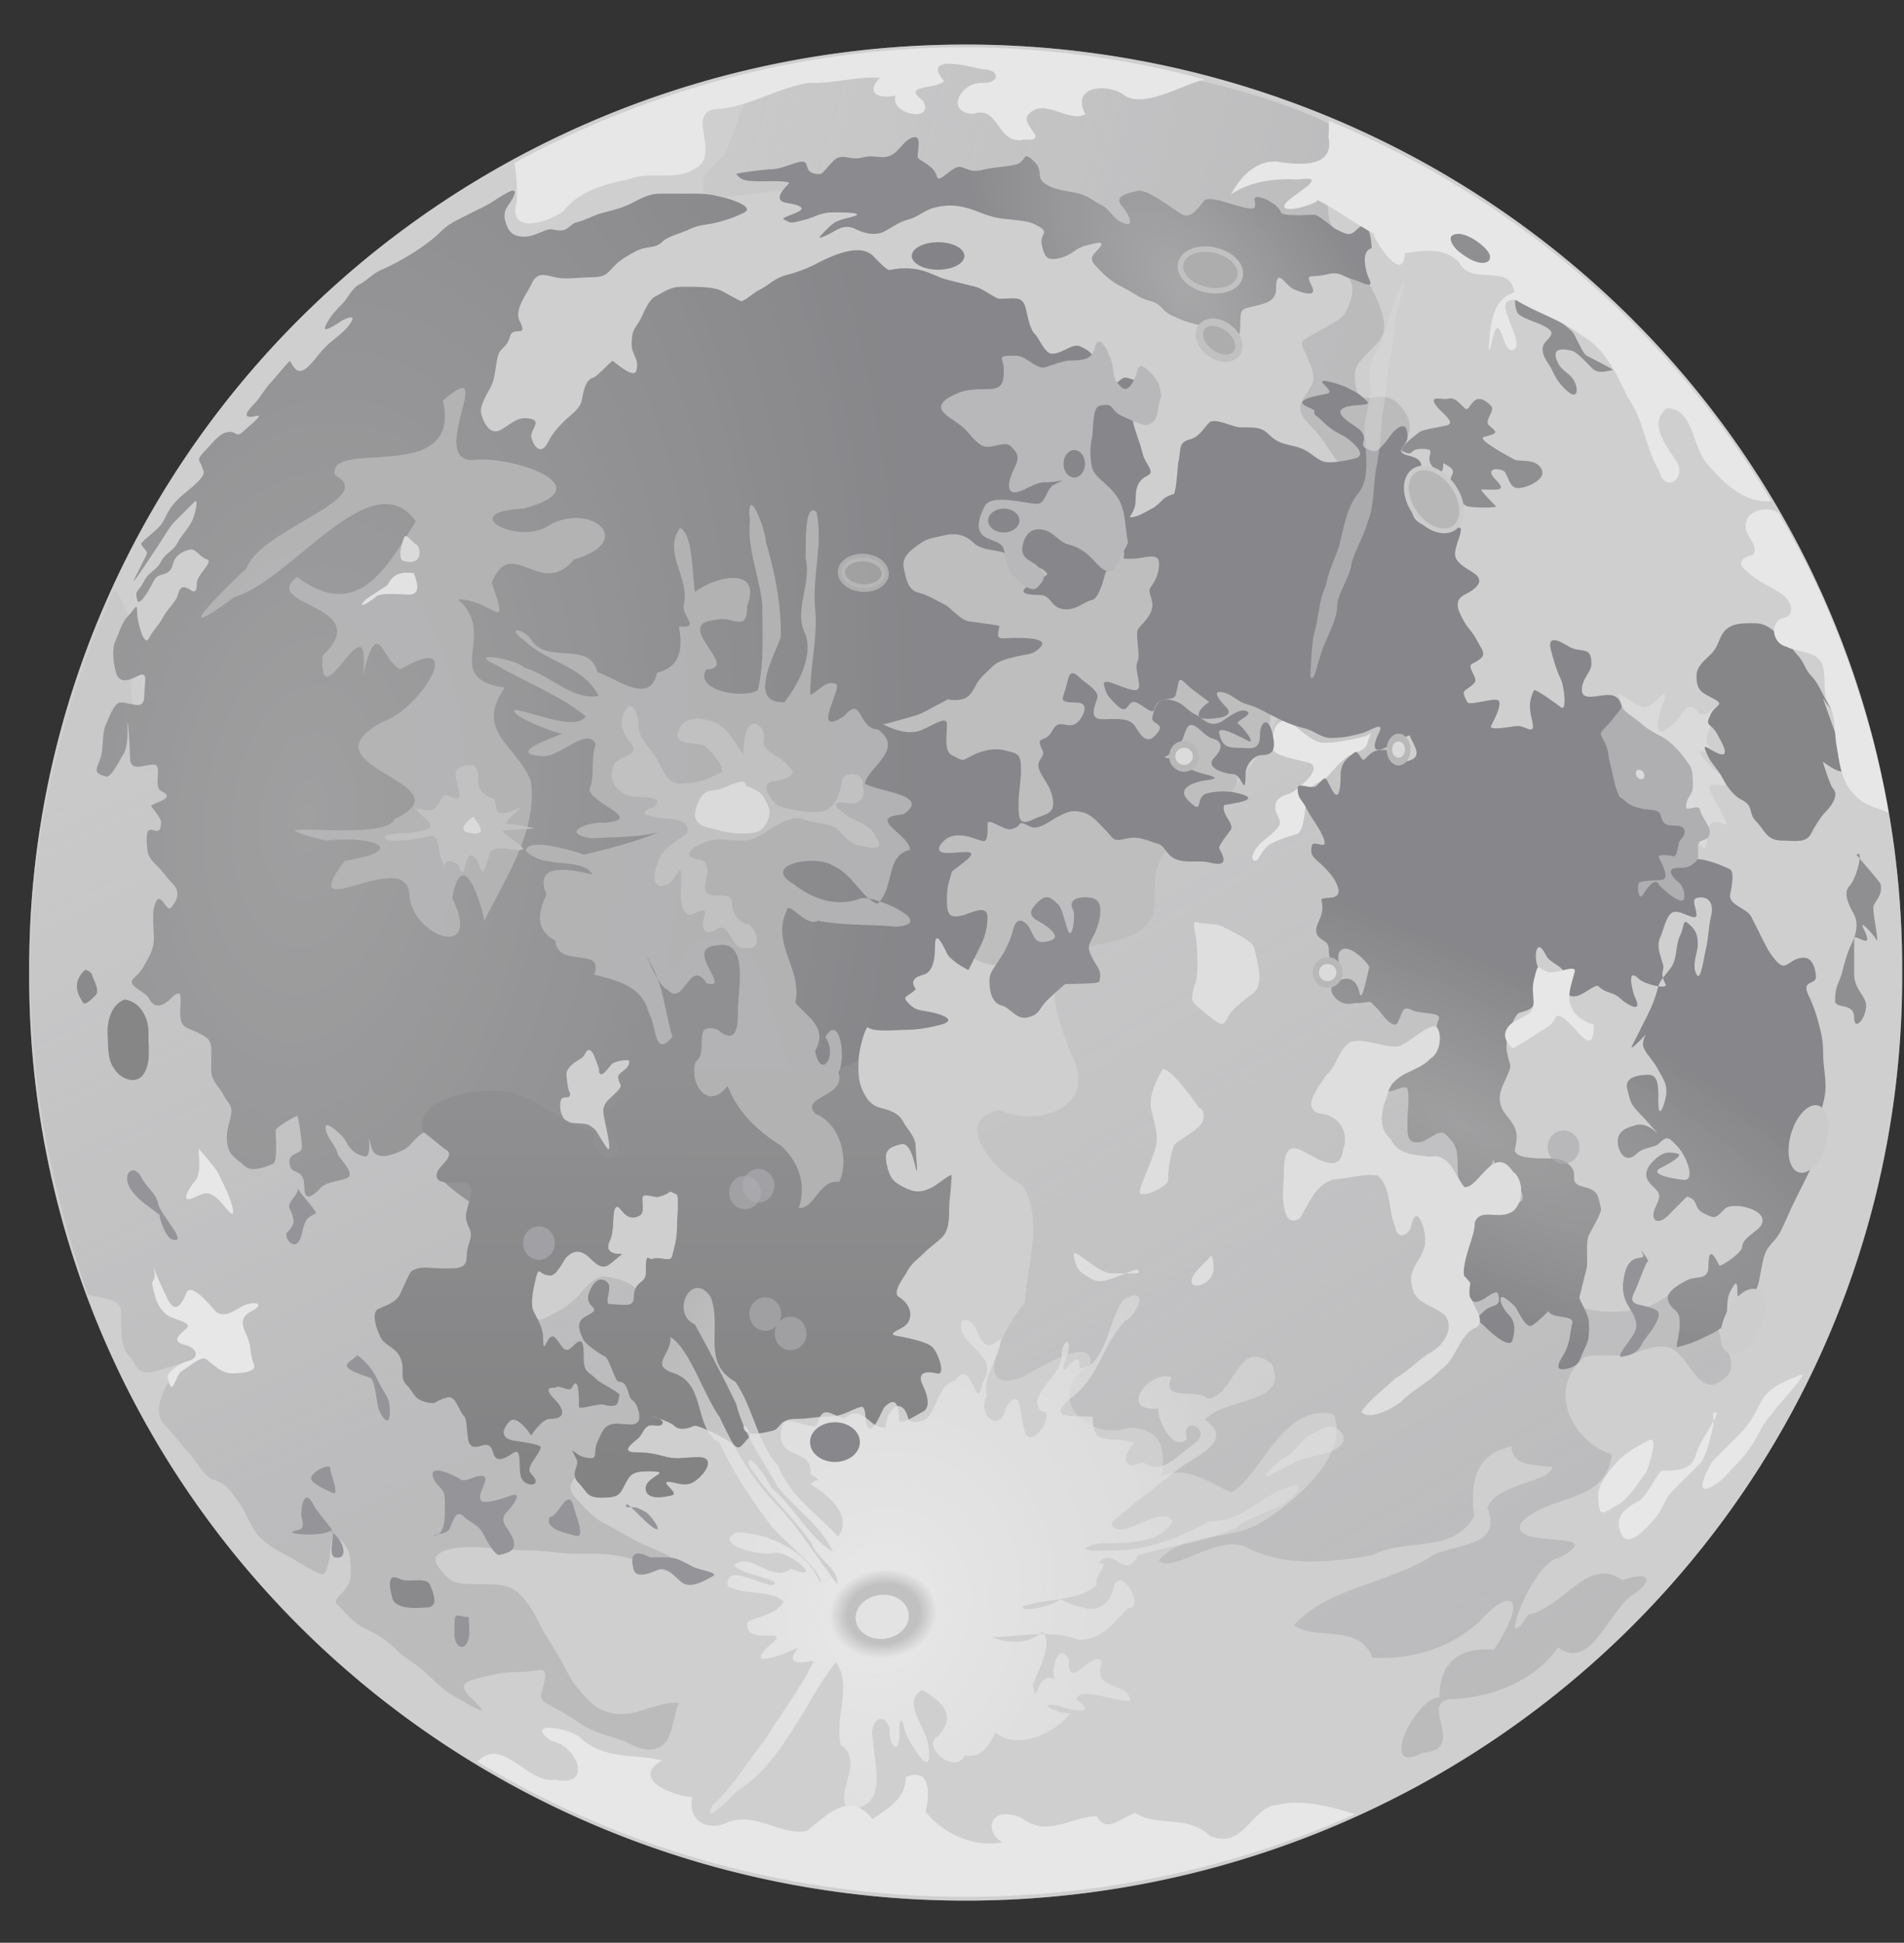 <?xml version="1.0" encoding="UTF-8"?><svg xmlns="http://www.w3.org/2000/svg" xmlns:xlink="http://www.w3.org/1999/xlink" height="710.2" preserveAspectRatio="xMidYMid meet" version="1.0" viewBox="57.9 40.8 696.1 710.2" width="696.1" zoomAndPan="magnify"><rect x="57.9" y="40.8" width="696.1" height="710.2" fill="#333333" stroke="none"/><defs><linearGradient id="a" xlink:actuate="onLoad" xlink:show="other" xlink:type="simple" xmlns:xlink="http://www.w3.org/1999/xlink"><stop offset="0" stop-color="#adadb0"/><stop offset="1" stop-color="#b7b7b9" stop-opacity=".388"/></linearGradient><linearGradient id="c" xlink:actuate="onLoad" xlink:show="other" xlink:type="simple" xmlns:xlink="http://www.w3.org/1999/xlink"><stop offset="0" stop-color="#fdfdfe"/><stop offset="1" stop-color="#f1f1f2" stop-opacity=".469"/></linearGradient><linearGradient id="b" xlink:actuate="onLoad" xlink:show="other" xlink:type="simple" xmlns:xlink="http://www.w3.org/1999/xlink"><stop offset="0" stop-color="#7d7d7f"/><stop offset="1" stop-color="#515056"/></linearGradient><linearGradient gradientUnits="userSpaceOnUse" id="h" x1="212.77" x2="213.07" xlink:actuate="onLoad" xlink:show="other" xlink:type="simple" xmlns:xlink="http://www.w3.org/1999/xlink" y1="563.52" y2="405.89"><stop offset="0" stop-color="#4a4a4c"/><stop offset="1" stop-color="#626266"/></linearGradient><linearGradient gradientUnits="userSpaceOnUse" id="d" x1="160.29" x2="33.292" xlink:actuate="onLoad" xlink:href="#a" xlink:show="other" xlink:type="simple" xmlns:xlink="http://www.w3.org/1999/xlink" y1="575.44" y2="298.95"/><linearGradient gradientUnits="userSpaceOnUse" id="e" x1="578.45" x2="362.79" xlink:actuate="onLoad" xlink:href="#a" xlink:show="other" xlink:type="simple" xmlns:xlink="http://www.w3.org/1999/xlink" y1="621.18" y2="250.97"/><linearGradient gradientUnits="userSpaceOnUse" id="f" x1="520.41" x2="282.51" xlink:actuate="onLoad" xlink:href="#a" xlink:show="other" xlink:type="simple" xmlns:xlink="http://www.w3.org/1999/xlink" y1="137.04" y2="71.889"/><radialGradient cx="437.14" cy="149.88" gradientTransform="matrix(.201 -.154 .285 .372 324.57 133.78)" gradientUnits="userSpaceOnUse" id="j" r="229.93" xlink:actuate="onLoad" xlink:show="other" xlink:type="simple" xmlns:xlink="http://www.w3.org/1999/xlink"><stop offset="0" stop-color="#8b8b8e"/><stop offset="1" stop-color="#58575d"/></radialGradient><radialGradient cx="1089.6" cy="620.16" gradientTransform="matrix(1 0 0 .735 0 164.16)" gradientUnits="userSpaceOnUse" id="m" r="11.192" xlink:actuate="onLoad" xlink:show="other" xlink:type="simple" xmlns:xlink="http://www.w3.org/1999/xlink"><stop offset="0" stop-color="#8c8c8c"/><stop offset=".673" stop-color="#8c8c8c"/><stop offset="1" stop-color="#8c8c8c" stop-opacity="0"/></radialGradient><radialGradient cx="128.44" cy="306.3" gradientTransform="matrix(.959 .099 -.172 1.667 64.335 -207.6)" gradientUnits="userSpaceOnUse" id="g" r="229.93" xlink:actuate="onLoad" xlink:href="#b" xlink:show="other" xlink:type="simple" xmlns:xlink="http://www.w3.org/1999/xlink"/><radialGradient cx="695" cy="467.92" gradientTransform="matrix(.798 .387 -.112 .231 55.283 52.217)" gradientUnits="userSpaceOnUse" id="i" r="229.93" xlink:actuate="onLoad" xlink:href="#b" xlink:show="other" xlink:type="simple" xmlns:xlink="http://www.w3.org/1999/xlink"/><radialGradient cx="341.7" cy="525.47" gradientTransform="matrix(1.056 .173 -.351 2.148 167.2 -582.01)" gradientUnits="userSpaceOnUse" id="k" r="167.42" xlink:actuate="onLoad" xlink:href="#c" xlink:show="other" xlink:type="simple" xmlns:xlink="http://www.w3.org/1999/xlink"/><radialGradient cx="341.7" cy="525.47" gradientTransform="matrix(.81 .317 -.366 .937 259.06 5.007)" gradientUnits="userSpaceOnUse" id="l" r="167.42" xlink:actuate="onLoad" xlink:href="#c" xlink:show="other" xlink:type="simple" xmlns:xlink="http://www.w3.org/1999/xlink"/></defs><g fill-rule="evenodd"><g><path d="m732.27 362.48a350.79 350.79 0 1 1 -701.57 0 350.79 350.79 0 1 1 701.57 0z" fill="#d1d1d2" transform="matrix(.976 0 0 .962 38.622 47.643)"/></g><path d="m54.335 490.77c-26.859-76.634-32.157-163.22 8.838-256.54 1.722-3.92 7.024 9.72 7.024 13.971v18.526c0 7.926 1.04 9.49 3.705 14.821l6.175 12.35c2.436 4.871 1.85 7.399 3.705 14.821 1.081 4.324 2.322 12.055 4.94 17.291 3.353 6.707 3.95 14.075 7.41 20.996 2.964 5.929 6.906 14.038 8.645 20.996 1.782 7.129 5.173 14.051 8.645 20.996 2.616 5.231 3.67 12.316 7.41 16.056 3.192 3.192 6.133 5.856 12.35 7.41 7.692 1.923 19.739 3.694 27.171 7.41 4.956 2.478 12.449 3.754 17.291 6.175 3.652 1.826 6.932 5.319 11.115 7.41 6.176 3.088 9.477 5.772 13.586 9.88 2.046 2.046 8.645 8.275 8.645 12.35v18.526c0 2.935-1.846 16.68 0 18.526 2.8 2.8 4.814 9.326 11.115 6.175 4.012-2.006 7.471-3.766 11.115-7.41 2.108-2.108 6.372-8.596 11.115-7.41 2.412 0.603 7.258 1.083 11.115 4.94 3.181 3.181 6.107 4.872 9.88 8.645 2.329 2.329 6.364 6.887 9.88 8.645 1.757 0.879 10.488 4.899 11.115 7.41 1.097 4.387 2.514 10.796-3.705 12.35-5.577 1.394-8.124 2.21-13.586 4.94-3.014 1.507-8.488 5.21-12.35 6.175-6.614 1.653-9.589 1.888-12.351 7.41-2.203 4.405-4.779 6.014-8.645 9.88-2.996 2.996-7.834 5.751-2.47 11.115 2.694 2.694 5.713 6.562 9.88 8.645 4.862 2.431 8.667 4.951 13.586 7.41 3.272 1.636 9.748 3.573 12.35 6.175 5.579 5.579 3.605 5.533-3.705 3.705-5.458-1.365-10.062-3.751-14.821-4.94-5.462-1.365-10.6-1.235-17.291-1.235-6.709 0-11.812-1.235-18.526-1.235-7.494 0-13.794-1.235-20.996-1.235-3.709 0-15.961 0.95-11.115 7.41 4.472 5.962 5.886 6.175 14.821 6.175 6.276 0 11.079-0.036 14.821 3.705 3.302 3.302 5.161 6.616 7.41 11.115 2.705 5.41 6.123 9.775 8.645 14.821 2.915 5.829 4.62 8.325 9.88 13.586 3.184 3.184 9.337 5.385 16.056 3.705 4.12-1.03 15.672-5.707 17.291-2.47-2.225-4.449-2.658 10.068-6.175 13.586-4.43 4.43-9.877 1.854-13.586 0-4.215-2.107-9.582-2.938-13.586-4.94-5.043-2.521-7.791-5.13-12.35-7.41-7.205-3.602-6.111-3.962-4.94-8.645 2.114-8.458-1.009-4.94-8.645-4.94-6.92 0-11.425 1.312-16.056 2.47-8.01 2.002-3.197 5.448 0 8.645 6.771 6.771-3.519 0.093-6.175-1.235-4.425-2.213-8.347-5.877-11.115-8.645-4.25-4.25-8.466-5.996-12.35-9.88-3.522-3.522-7.318-5.512-11.115-7.41-4.454-2.227-7.025-5.79-9.88-8.645-2.583-2.583 4.94-4.301 4.94-11.115 0-8.687-0.913-9.558-4.94-13.586-3.407-3.407-1.533 10.178-4.94 13.586-0.994 0.994-11.733-5.867-12.35-6.175-4.489-2.244-7.819-4.114-11.115-7.41-3.349-3.349-4.949-9.069-7.41-12.35-3.25-4.334-4.68-7.345-9.88-8.645-2.642-0.66-7.056-8.291-8.645-9.88-3.773-3.773-5.465-6.7-8.645-9.88-4.045-4.045-1.683-10.219 0-13.586 2.082-4.164 5.953-7.188 8.645-9.88 0.081-0.081-10.764 3.309-12.35 3.705-7.034 1.758-6.216-2.511-9.88-6.175-2.83-2.83-2.47-10.553-2.47-16.056 0-4.509-8.66-4.799-12.158-5.673z" fill="url(#d)" transform="translate(35.699 23.436)"/><path d="m600.34 514.65c-12.789 11.679-2.348 30.454 11.184 34.376-2.138 18.537-22.987 14.175-33.217 25.039-5.202 10.107 33.878 1.946 14.012 12.8-10.242 1.046-23.495 39.415-11.426 20.736 12.325-1.942 21.922-21.855 34.487-12.565 10.612-3.767 11.626 0.531 2.645 6.08-8.634 7.535-14.785 26.941-26.207 18.494-8.493 12.295-25.016 18.793-39.77 18.893-10.872 1.904 6.821 18.322-9.885 19.721-16.477 8.497-2.55-20.184 6.281-20.415-0.011-12.561 7.248-18.443 19.936-17.375 12.429-18.596 6.792-23.252-4.433-11.251-10.065 10.262-25.738 15.208-39.946 14.159-5.191-12.932-21.022-5.893-28.766-11.939 13.47-14.3 35.222-15.036 51.139-25.705 9.292-4.197 25.116-2.951 19.599-17.254 4.153-9.239 22.775-8.965 23.775-14.788-8.498-1.032-14.146-0.457-15.053-7.493-13.773 2.952-14.986 14.123-13.537 25.453-7.596 13.958-25.133 7.807-37.21 14.247-15.162 2.732-32.165 4.47-46.183-2.963-10.147-4.734-26.692 9.669-31.95 4.982 9.371-10.906 25.129-6.872 36.89-13.627 12.382-7.373 33.245-24.959 27.088-39.899-18.584-4.3-26.017 21.818-37.244 28.536-9.115-3.554-15.385-9.791-25.637-6.002 1.178-8.856 0.852-17.342-11.992-17.606-16.138 5.532-31.774-13.142-13.968-23.077 1.191-11.412-19.315 1.384-24.481 4.33-20.957 8.355-6.046-20.162 0.423-26.919 0.81-13.933 6.896-30.383-0.858-42.976-9.451-4.365-26.781-23.797-8.461-27.528 15.212 6.994 36.865-1.957 26.009-20.825-2.921-8.654-12.819-30.166 2.741-29.638 4.315-9.076-8.318-23.852 8.332-28.116 8.744-11.275 17.142-21.293 31.675-24.362 14.825-9.649 25.322-23.437 32.496-39.515 4.211-19.564 29.075-5.418 42.38-4.603 9.736 7.035 2.951 26.812 0.353 37.705-5.036 13.434-3.886 28.93-1.242 42.79 6.285 14.551 20.64 23.572 28.95 36.557 6.927 14.706-1.992 36.361 12.505 46.041 11.973 12.005 20.306 40.095 27.002 55.317 1.786 2.204 26.761 6.246 35.425-6.262 10.413 4.256 17.394 13.251 16.573 14.27-2.404 2.981 11.938 15.388-1.338 20.717-6.501 2.61-9.83-9.064-15.38-12.483s-14.636 2.074-16.852 2.151c-8.865 0.306-15.542-0.871-16.866 1.792z" fill="url(#e)" transform="translate(35.699 23.436)"/><g><path d="m450.59 327.24c-8.295 4.936-5.329 15.664-6.573 23.561-2.62 8.26-12.06 10.211-19.528 11.726-8.792 1.512-15.446 9.797-24.969 8.074-8.082-0.356-17.232 1.238-23.778-4.736-60.391-66.466-29.624-118.78-23.956-132.03-25.027-48.152 155.55-30.426 134.1 31.151 2.115 6.912 0.739 14.351 0.2 21.368-3.844 5.892-11.334 9.364-11.692 17.201-3.135 7.507-20.82 22.399-23.807 23.682z" fill="#b3b3b5" transform="translate(35.699 23.436)"/></g><g><path d="m523.46 285.25c-1.532 1.565-4.157 1.619-6.22 2.244-3.91 0.741-7.886 1.578-11.881 1.392-4.726-1.041-7.758-5.227-11.835-7.481-2.775-1.65-5.463 1.139-5.711 3.852-0.231 2.395-1.403 6.058 1.202 7.515 3.825 1.926 8.168 2.341 12.214 3.593 2.688 1.409 0.405 4.51-1.057 5.982-1.895 1.955-3.992 3.768-6.353 5.134-2.436 0.534-5.588 1.963-5.38 4.921-0.271 2.479 2.755 4.654 1.294 6.973-2.616 3.935-7.833 5.688-9.422 10.368-1.024 1.767 0.927 3.406 2.031 1.319 1.389-2.068 2.451-4.517 4.981-5.467 2.908-1.56 6.087-2.508 9.247-3.398 1.935-1.52 2.034-4.29 2.5-6.537 0.528-2.89 0.39-5.893 1.11-8.737 1.613-3.182 5.762-3.57 7.886-6.293 2.732-3.013 5.388-6.298 9.218-7.969 2.371-0.74 4.667-1.603 5.007-4.445 0.386-0.99 0.773-1.979 1.168-2.965z" fill="#fbfbfc" transform="translate(35.699 23.436)"/></g><path d="m533.28 185.82c4.473-9.533 6.802-14.158 0-20.959-6.98-6.98-15.72 5.072-15.72-10.48 0-6.298 8.952-9.61 10.48-15.72 1.489-5.955-4.694-16.375-6.987-20.959-4.38-8.76-4.464-9.704-10.48-15.72-7.326-7.326 1.421-28.493 6.113-33.186 3.731-3.731-92.152-51.412-220.07-18.34-1.312 0.339-8.494 22.467-9.607 23.579-6.366 6.366-9.23 6.744-6.986 15.72 0.227 0.907 30.935-3.396 33.301-3.396 8.733 0 10.404 4.219 19.098 3.396 39.46-3.705 166.69 22.165 178.16 26.199 8.797 3.096 6.155 10.397 3.493 15.72-1.635 3.27-13.384 8.145-15.72 10.48-1.532 1.532 5.998 10.71 3.493 15.72-3.284 6.568-7.762 7.958 0 15.72 5.66 5.66 6.611 10.104 12.226 15.72 3.045 3.045 18.334-3.142 19.213-3.493z" fill="url(#f)" transform="translate(35.699 23.436)"/><path d="m344.82 282.03c-0.307 0.614 8.816-2.204 10.48-2.62 4.249-1.062 6.606-2.866 9.606-4.367 6.117-3.058 2.321-1.747 6.113-1.747 4.162 0 5.858-1.236 7.86-5.24 1.473-2.946 4.208-5.081 6.113-6.987 1.778-1.778 4.328-2.61 7.86-3.493 5.079-1.27 6.681-0.568 9.606-3.493 3.886-3.886-7.899-3.493-9.606-3.493-5.22 0-6.665 1.333-5.24-4.367 0.067-0.268-11.251-1.721-11.353-1.747-3.517-0.879-6.202-4.848-8.733-6.113-3.758-1.879-6.104-3.491-9.606-4.367-4.11-1.028-4.484-5.71-5.24-8.733-1.121-4.484 3.031-7.077 5.24-8.733 3.494-2.621 5.065-2.358 9.606-3.493 4.937-1.234 8.545 0.685 10.48 2.62 2.692 2.692 6.912 2.601 10.48 3.493 2.863 0.716 1.578 5.24 7.86 5.24 6.874 0 7.201 1.088 8.733 2.62 1.183 1.183-18.213 7.86-2.62 7.86 4.408 0 3.671 5.24 9.606 5.24 4.208 0 5.926-2.573 9.606-3.493 2.093-0.523 3.943-7.038 4.367-8.733 0.873-3.492 3.473-5.159 4.367-8.733 1.003-4.01 2.571-5.917 3.493-9.606 0.972-3.889 3.493-4.804 3.493-9.606 0-4.921 1.214-7.157 4.367-8.733 2.925-1.463-0.783-4.006-1.747-7.86-1.168-4.673-2.451-7.185-3.493-11.353-0.94-3.76 2.329-7.278 3.493-9.606 2.525-5.05-3.741-6.393-6.113-6.987-1.941-0.485-5.052 4.538-7.86 5.24-4.21 1.052-3.493-4.263-3.493-8.733 0-5.131-1.827-6.153-5.24-7.86-2.982-1.491-6.439 2.62-10.48 2.62-2.623 0-4.582-5.456-6.113-6.987-2.11-2.11-2.658-6.266-3.493-9.606-1.2-4.799-4.093-3.493-9.606-3.493-1.436 0-5.996-3.682-8.733-4.367l-10.48-2.62c-3.478-0.87-5.605-2.493-9.606-3.493-3.659-0.915-7.952-0.85-11.353 0-0.971 0.243-5.363-4.49-6.113-5.24-5.602-5.602-18.858 2.006-21.833 3.493-3.022 1.511-6.639 2.752-9.606 3.493-4.335 1.084-6.794 3.833-9.606 5.24-2.984 1.492-5.327 3.952-6.987 4.367-0.627 0.157-7.018-3.938-8.733-4.367-4.118-1.03-8.543-0.873-13.1-0.873-4.482 0-6.563 1.972-9.606 3.493-2.593 1.296-4.159 5.699-5.24 7.86-1.907 3.814-3.493 3.777-3.493 9.606 0 4.095 2.87 5.113 1.747 9.606-0.856 3.426-7.752-3.003-8.733-3.493-0.314-0.157-5.655 5.78-6.987 6.113-3.317 0.829-3.729 6.181-4.367 8.733-0.719 2.877-4.517 5.39-6.113 6.987-2.775 2.775-4.644 4.922-6.113 7.86-2.547 5.094-5.25 1.707-6.113-1.747-0.683-2.732 5.368-6.987-2.62-6.987-3.08 0-6.228 3.114-8.733 4.367-4.226 2.113-6.395-3.748-6.987-6.113-0.719-2.876 2.492-7.604 3.493-9.606 1.866-3.732 1.535-7.014 2.62-11.353 0.786-3.145 3.375-3.02 4.367-6.987 1.139-4.556 7.04 0.98 3.493-6.113-1.966-3.932 3.272-10.546 4.367-13.1 1.928-4.5 4.583-3.658 8.733-2.62 3.808 0.952 9.151 0 13.1 0 5.69 0 6.054-1.688 8.733-4.367 2.291-2.291 5.529-4.074 7.86-5.24 4.184-2.092 6.708-0.595 9.606-3.493 1.822-1.822 7.277-3.202 9.606-4.367 3.621-1.81 6.696-1.674 10.48-2.62 3.388-0.847 6.966-2.173 9.606-3.493 4.327-2.163-5.42-5.067-6.113-5.24-3.709-0.927-6.42-1.747-11.353-1.747h-13.1c-4.251 0-6.975 1.741-10.48 3.493-3.214 1.607-6.229 2.43-10.48 3.493-3.669 0.917-6.076 2.611-9.606 3.493-3.017 0.754-2.948 4.066-8.733 2.62-2.564-0.641-6.09 2.62-10.48 2.62-4.601 0-6.025-2.269-6.987-6.113-1.101-4.403 2.602-6.041 3.493-9.606 0.918-3.671-7.095 2.674-10.48 4.367l-8.733 4.367c-3.625 1.812-5.573 2.953-7.86 5.24-4.665 4.665-13.915 10.58-21.833 13.973-3.092 1.325-4.873 3.747-7.86 5.24-2.655 1.327-4.372 5.245-6.113 6.987-2.877 2.877-4.557 4.747-6.113 7.86-2.013 4.026 5.106-1.243 6.113-1.747 6.296-3.148 2.831 1.536 0.873 3.493-2.668 2.668-4.737 3.864-6.987 6.113-2.668 2.668-3.864 4.737-6.113 6.987-3.577 3.577-5.26 1.706-6.987-1.747-0.149-0.299-6.28 7.154-6.987 7.86-2.121 2.121-4.072 5.818-6.113 7.86-3.472 3.472-4.275 5.654 0.873 4.367 3.069-0.767-3.377 4.25-4.367 5.24-3.543 3.543-2.468-0.256-6.987 0.873-2.499 0.625-5.567 4.694-6.987 6.113-4.38 4.38-2.284 3.962-1.747 6.113 0.483 1.931 2.127 2.24-1.747 6.113-2.668 2.668-4.737 3.864-6.987 6.113-2.577 2.577-3.821 5.023-5.24 7.86-1.353 2.706-4.918 4.918-7.86 7.86-1.109 1.109 2.448 2.964 1.747 4.367l-4.367 8.733c-2.24 4.48 5.955-8.059 8.733-12.226 2.35-3.525 3.904-6.524 6.113-8.733l6.987-6.987c1.66-1.66 0.176 4.887-0.873 6.987-1.668 3.335-3.73 4.84-5.24 7.86-1.533 3.066-4.575 3.91-6.113 6.987-1.63 3.26-4.53 3.82-6.113 6.987-2.312 4.624-3.567 3.2-2.62 6.987 0.751 3.002 4.729-4.219 6.113-6.987 1.787-3.573 5.663-0.819 6.987-6.113 0.97-3.881 4.711-4.889 6.113-5.24 2.277-0.569 3.836 2.924 6.113 3.493 3.042 0.76-3.493 5.598-3.493 8.733 0 8.144-5.025-3.481-6.987 4.367-0.627 2.509-4.026 5.432-5.24 7.86-1.668 3.335-3.73 4.84-5.24 7.86-1.975 3.949-4.367-6.922-4.367-8.733 0-4.814-0.387-2.233-3.493 0.873-2.162 2.162-3.315 6.63-4.367 8.733-1.595 3.189-0.706 8.528 0 11.353 1.229 4.917 5.112 3.121 7.86 1.747 4.377-2.189 2.62 1.834 2.62 6.987 0 5.946-4.423 2.62-8.733 2.62-2.407 0-4.615 6.609-5.24 7.86-1.486 2.971-0.993 8.34-1.747 11.353-1.157 4.628-3.956 6.434 1.747 7.86 1.983 0.496 5.428-6.947 6.113-7.86 1.823-2.43 1.747-7.443 1.747-11.353 0-4.086 0.873 8.14 0.873 12.226 0 5.534 4.897 2.62 8.733 2.62 3.319 0-0.349 8.122 2.62 9.606 4.953 2.477 0.171 3.408-3.493 5.24-0.614 0.307 3.493 4.395 3.493 6.113 0 7.55-5.24-1.401-5.24 6.113 0 5.945 0.719 6.833 3.493 9.606 2.668 2.668 3.864 4.737 6.113 6.987 3.363 3.363 0.669 7.191-0.873 8.733-1.715 1.715-4.05-8.253-6.113 0-0.564 2.258 0 8.879 0 11.353 0 4.257-2.324 7.267-3.493 9.606-1.45 2.899-4.236 4.978-4.367 5.24-1.384 2.768 4.729 4.219 6.113 6.987 2.23 4.461 5.93 1.93 7.86 0 4.888-4.888 3.493 0.367 3.493 5.24 0 5.699 2.668 5.264 6.113 6.987 6.248 3.124 5.24 3.066 5.24 13.973 0 3.855 3.034 6.067 4.367 8.733 2.05 4.099 3.882 3.684 2.62 8.733-0.909 3.634-1.846 6.587-0.873 10.48 0.897 3.587 3.886 4.76 6.113 6.987 2.577 2.577 8.616 0.058 10.48-0.873 1.599-0.799 0.873-9.688 0.873-12.226 0-0.97 6.982-5.021 7.86-5.24 0.431-0.108 1.747 9.343 1.747 11.353 0 3.382-5.759 1.415-4.367 6.987 0.851 3.404 5.24 0.589 5.24 7.86 0 6.565 4.569 1.544 6.113 0 2.18-2.18 7.47-2.425 9.606-3.493 3.116-1.558-3.125-7.26-3.493-8.733-0.873-3.492-3.473-5.158-4.367-8.733-1.278-5.111 6.354 2.229 6.987 3.493 1.675 3.349 3.346 5.203 6.987 6.113 3.763 0.941 0.429-12.255 2.62-3.493 1.536 6.146 9.486 2.244 12.226 0.873 2.105-1.052 4.052-4.646 6.987-6.113 0.314-0.157 6.966 5.666 7.86 6.113 4.084 2.042-1.646 5.912-2.62 7.86-2.764 5.527 45.973 32.625 47.159 31.439 3.544-3.544 6.664-1.196 8.733 0.873 5.338 5.338 6.373 1.811 11.353-1.747 0.218-0.156-7.388 0.803-4.367-5.24 1.549-3.099 0.76-9.38 1.747-11.353 1.573-3.146 2.753 4.063 7.423 3.057 3.71-0.799 2.62-3.191 2.62-6.987 0-2.221 4.529-0.15 5.676-0.437 6.042-1.51 2.812-2.961 6.987-0.873 0.841 0.421 0 11.687 0 13.1 0 3.255-0.957 6.449-1.747 9.606-0.569 2.277-4.887-0.176-6.987 0.873-1.728 0.864-2.62-3.685-2.62 5.24 0 3.896-4.367 2.754-4.367 8.733 0 4.086-3.601 2.62-8.733 2.62-2.636 0 0.991-5.996-0.873-7.86-3.61-3.61-6.39 1.979-6.987 4.367-1.318 5.271 33.583 11.699-0.873 7.86-4.09 2.045-2.384 5.713-0.873 8.733 0.829 1.657 99.772-69.24 100.43-102.18 0.084-4.214 2.673-13.047 3.493-12.226 1.834 1.834 11.03 0.873 13.973 0.873 4.56 0 8.803-0.891 12.226-1.747 6.447-1.612 1.413-3.576-1.747-4.367-5.314-1.329-6.571-0.458-9.606-3.493-2.838-2.838-0.375-2.245 2.62-5.24 0.09-0.09-3.554-3.696 2.62-5.24 4.03-1.007 4.367-6.818 4.367-10.48 0-7.236 3.715 1.317 4.367 2.62 1.269 2.538 5.959 5.163 7.86 6.113 0.033 0.016 4.201-8.401 4.367-8.733 1.457-2.914 2.62-6.62 2.62-10.48 0-5.176-6.316-1.478-8.733-0.873-4.563 1.141-6.113 0.593-6.113-5.24 0-5.854 0.628-6.004 1.747-10.48 0.201-0.803 6-4.14 6.987-6.113 1.063-2.126-4.349-0.873-8.733-0.873-5.894 0-1.399-5.327 1.747-6.113 4.614-1.153 8.251 0.971 11.353 1.747 2.056 0.514 1.747-3.994 1.747-6.113 0-2.969 5.853 2.467 8.733 1.747 4.94-1.235 1.072-3.831 6.987-0.873 2.946 1.473 7.925-2.652 9.606-3.493 3.872-1.936 5.37-2.806 9.606-1.747 3.247 0.812 6.015 4.268 7.86 6.113 3.372 3.372 2.705 4.782 7.86 3.493 4.787-1.197 8.344 0.994 11.353 1.747 3.168 0.792 3.358 4.988 7.86 6.113 4.278 1.069 7.596-0.066 11.353 0.873 7.177 1.794 5.138-1.951 3.493-5.24-0.495-0.991 4.248-6.514 4.367-6.987 0.691-2.765-3.518-5.143-2.62-8.733 0.073-0.29 15.702-1.751 5.24-4.367-3.934-0.983-8.204-0.787-11.353 0-4.925 1.231-0.857 8.749-6.987 2.62-4.406-4.406 1.892-6.368 4.367-6.987 2.752-0.688 9.426-0.7 1.747-2.62-4.167-1.042-6.532-2.166-8.733-4.367-1.498-1.499-4.057-1.233-6.113-1.747l4.367-2.62c2.102-1.261 2.857-7.224 4.367-8.733 2.301-2.301 5.576 3.577 8.733 4.367 5.146 1.287 2.742 5.118 0.873 6.987-4.002 4.002 4.406 6.113 6.987 6.113 2.914 0 4.367 9.077 4.367 0 0-3.245 2.811-6.987 6.113-6.987 5.258 0 4.638-4.153 3.493-8.733-1.277-5.106-4.367-3.806-4.367 1.747 0 5.648-3.858 4.367-6.987 4.367-5.449 0-6.747-0.79-7.86-5.24-0.873-3.493 7.259 1.01 10.48 2.62 3.353 1.677-2.165-5.449-3.493-6.113-1.667-0.834 4.811-3.049 3.493-4.367-2.364-2.364-8.708 3.044-9.606 3.493-4.744 2.372-6.433-1.033-9.606-2.62-3.935-1.968-3.674-3.975-8.733-5.24-5.164-1.291-6.181 2.892-6.987 6.113-0.778 3.112 5.884 1.976 0.873 6.987-3.898 3.898-6.2-2.707-7.86-4.367-2.453-2.453-7.425-1.747-11.353-1.747-5.346 0-2.319-5.571-1.747-7.86 0.651-2.605-4.833-5.706-6.113-6.987-3.788-3.788-4.14-1.78-5.24 2.62-1.22 4.881-3.449 6.113 3.493 6.113 5.856 0 2.043 5.817 0.873 6.987-3.706 3.706-6.826-2.067-9.606 3.493-2.295 4.59-6.405 1.163-3.493 6.987 1.375 2.75-3.126 3.355-0.873 7.86 1.755 3.51 3.431 4.99 4.367 8.733 1.784 7.136-2.381 6.43-6.987 8.733-5.514 2.757-5.24-1.387-5.24-6.113 0-4.422 0.873-7.234 0.873-12.226 0-5.988-1.262-5.774-6.113-6.987-4.514-1.129-9.252 0.696-11.353 1.747-4.596 2.298-3.139 2.361-7.86 0-2.854-1.427-1.747-7.311-1.747-11.353 0-3.601-6.987 1.747-10.48 2.62-4.624 1.156-9.255-0.698-13.1-2.62zm-92.678 122.96c0.844 3.15-4.239 4.343-3.959 6.276 0.138 1.067 0.571 2.064 1.023 3.03-0.563 1.654-2.083 2.659-3.237 3.872-1.385 1.199-2.821 2.601-3.154 4.484-0.548 2.494 2.824 12.362 2 14.814-0.413 0.817-4.3-6.365-4.888-7.017-1.076-0.858-2.098-1.988-3.548-2.14-1.942-0.461-4.788-0.158-6.71-0.715-1.234-0.742-2.363-2.939-2.517-4.261-0.186-1.366-0.312-2.819 0.234-4.123 0.569-0.685 1.546-0.778 2.374-0.671 0.857-0.161 1.151-1.368 0.6-1.989-0.63-1.638-1.086-4.987-1.044-6.811 0.234-1.676 1.578-2.877 2.835-3.868 1.259-0.94 2.881-1.497 3.742-2.89 0.444-0.622 0.625-1.551 1.45-1.795 0.927-0.03 1.47 0.878 1.803 1.618 0.567 1.182 1.941 4.591 2.124 5.89-0.452 0.739 0.579 1.822 1.302 1.245 1.47-0.971 2.265-2.619 3.558-3.776 1.053-0.661 4.047-1.496 6.011-1.173z" fill="url(#g)" transform="translate(35.699 23.436)"/><path d="m171.69 432.98c0.323-0.161 7.158 5.822 8.076 6.282 4.196 2.098-1.692 6.075-2.692 8.076-2.84 5.68 5.647 4.487 8.974 4.487 5.549 0 2.938 6.197 2.692 7.179-1.064 4.257-2.012 5.846 0 9.871 1.916 3.832-0.897 5.563-0.897 10.768 0 5.031-4.075 4.487-8.974 4.487-5.571 0-7.671-1.1-11.666 0.897-0.777 0.389-4.03 8.06-4.487 8.974-1.506 3.013-5.726 4.209-8.076 5.384-3.438 1.719 0.502 9.978 0.897 10.768 1.453 2.905 5.344 3.508 7.179 7.179 2.461 4.923-0.636 7.441 2.692 10.768 2.852 2.852 2.32 5.067 7.179 6.282 4.413 1.103 2.732-0.459 8.076-1.795 3.085-0.771 4.033 4.931 6.282 7.179 1.147 1.147 0.895 8.072 1.795 9.871 2.251 4.502 7.373-2.812 8.974 3.589 1.322 5.289 6.129 0.974 8.076 0 3.05-1.525 1.167 6.821 2.692 9.871 1.719 3.437 8.39 3.006 3.589-1.795-2.476-2.476 2.74-6.474 3.589-9.871 0.335-1.341-9.935-2.484-10.768-2.692-5.511-1.378-2.424-5.652-0.897-7.179 2.683-2.683 7.766 4.763 8.076 5.384 0.006 0.011 3.817-6.282 7.179-6.282 6.59 0 4.74-4.233 1.795-7.179-5.466-5.466-0.074-4.413 0-4.487 1.481-1.481 5.345 1.873 6.282 0 2.804-5.609 2.692 4.495 2.692 7.179 0 1.088 7.402-1.29 8.974-0.897 6.227 1.557 5.513-0.517 6.282-3.589 0.168-0.673-7.632-4.94-8.076-5.384-3.789-3.789-5.384-2.719-5.384-8.974 0-7.027-1.074-7.002-4.487-3.589-2.921 2.921-3.79-1.098-6.282-3.589-2.909-2.909-4.487 8.535-4.487 0 0-3.659-2.264-7.219-3.589-9.871-1.537-3.074 0.388-10.525 0.897-12.563 1.231-4.922 1.102-0.897 5.384-0.897 2.571 0 5.063-5.96 6.282-7.179 3.642-3.642 6.848-1.229 8.974 0.897 5.485 5.485 6.548 1.861 11.666-1.795 0.224-0.16-7.591 0.825-4.487-5.384 1.592-3.184 0.781-9.638 1.795-11.666 1.616-3.233 2.829 4.175 7.628 3.141 3.813-0.821 2.692-3.279 2.692-7.179 0-2.282 4.654-0.154 5.833-0.449 6.208-1.552 2.889-3.042 7.179-0.897 0.864 0.432 0 12.009 0 13.46 0 3.344-0.984 6.627-1.795 9.871-0.585 2.34-5.022-0.181-7.179 0.897-1.776 0.888-2.692-3.787-2.692 5.384 0 4.004-4.487 2.829-4.487 8.974 0 4.199-3.7 2.692-8.974 2.692-2.709 0 1.018-6.161-0.897-8.076-3.71-3.71-6.566 2.034-7.179 4.487-1.354 5.417 6.096 4.58-0.897 8.076-4.203 2.102-2.449 5.87-0.897 8.974 0.851 1.703 6.157 5.322 8.076 6.282 1.336 0.668 3.48 7.967 4.487 8.974 1.196 1.196 2.912-0.916 4.487 5.384 0.701 2.804 2.295 1.103 3.59 6.282 1.639 6.556-4.469 4.487-8.076 4.487-4.986 0-5.59 3.104-7.179 6.282-2.483 4.966 1.059 7.892-5.384 6.282-3.777-0.944-5.977-5.672-2.692 0.897 1.262 2.524-2.88 5.197 0.897 8.974 2.964 2.964 2.864 5.384 8.076 5.384 6.149 0 7.004-0.548 8.974-4.487 2.147-4.294 3.043-5.384 8.974-5.384 10.621 0-2.228 1.854-0.897 7.179 0.943 3.773 7.274 2.444 9.871 1.795 3.421-0.855-7.869-6.903 1.795-4.487 4.272 1.068 6.279 0.003 8.974-2.692 2.523-2.523 4.96-7.179-0.897-7.179-4 0-8.123 0.886-11.666 0-4.035-1.009-6.494-1.795-11.666-1.795-6.836 0-0.424-4.063 0.897-5.384 1.354-1.354 1.876-3.63 3.589-4.487 1.627-0.814 4.571 0.73 5.384-0.897 0.669-1.338-2.139-2.329-3.589-2.692-2.858-0.715 5.993 1.506 8.076 3.589 1.692 1.692 5.039 1.07 7.179 0 1.593-0.796 13.334 5.258 15.255 7.179 2.128 2.128 2.686 0.006 5.384-2.692 1.685-1.685-2.563-6.664-1.795-3.589 0.881 3.523 8.989 1.342 10.768 0.897 3.392-0.848 2.198-4.487 8.974-4.487 5.137 0 7.433-0.897 12.563-0.897 4.991 0 8.159-2.713 11.666-3.589 2.858-0.715 0.643 8.076 3.589 8.076 2.03 0 4.368-7.06 5.384-8.076 4.247-4.247 5.384-0.427 5.384 4.487 0 3.123 6.18-1.296 8.974-2.692 3.59-1.795 0.876-8.118 0-9.871-2.433-4.867 1.044-5.572 5.384-4.487 3.244 0.811 0.57-7.506-1.795-9.871-2.016-2.016-7.714-3.05-9.871-3.589-4.035-1.009-7.959-0.507-1.795-3.589 5.04-2.52 4.173-8.624-0.897-11.666-2.83-1.698 2.032-7.654 2.692-8.974 1.906-3.812 3.883-4.78 6.282-7.179 2.742-2.742 4.868-3.971 7.179-6.282 2.571-2.571 2.692-6.598 2.692-10.768 0-3.553 0.897-7.911 0.897-12.563 0-0.811-5.778 3.786-7.179 4.487-4.222 2.111-6.547 2.111-10.768 0-4.297-2.148-5.192-3.717-6.282-8.076-1.562-6.25 1.272-7.048 5.384-8.076 3.447-0.862 5.006 7.462 5.384 8.974 1.062 4.249 0-5.464 0-8.076 0-3.688-3.384-6.767-4.487-8.974-1.604-3.208-4.173-4.408-8.076-5.384-4.205-1.051-5.637-3.197-7.179-6.282-1.869-3.737-1.795-6.909-1.795-11.666-8.918 4.459-13.119 4.558-23.345 4.558-2.863 0-6.184-12.561-6.765-14.882-1.348-5.392-4.059-11.427-4.059-17.588 0-4.761-5.948-10.007-8.118-12.176-4.631-4.631-6.595-5.412-14.882-5.412-6.326 0-7.605 6.253-10.824 9.471-4.467 4.467-8.905 1.796-10.824 9.471-1.434 5.736-4.404 8.809-6.765 13.529-2.738 5.476 2.918 5.577 1.353 11.838-1.366 5.464 9.418 6.298-9.809 18.941-4.914 3.231 6.075 14.002 3.721 16.912-3.488 4.311-6.57 1.403-8.794-3.044-2.781-5.561 4.273-4.161-2.029-5.412-5.56-1.104-16.211-8.444-20.971-10.824-5.84-2.92-7.553-4.059-16.235-4.059-8.035 0-14.83 2.003-20.971 5.074-1.814 0.907-6.228 5.958-4.005 10.525z" fill="url(#h)" transform="translate(45.757 33.426) scale(.973)"/><g><path d="m614.13 270.94c2.927 1.515 5.362 4.061 8.613 4.874 3.503 0.374 5.235-3.373 7.897-4.898 1.202 1.506-1.4 4.793-1.564 6.957-0.286 2.002-2.293 6.785 0.97 6.872 2.675-1.202 4.769-3.467 6.58-5.719 0.992-2.379 3.555-4.83 5.716-2.014 1.697 2.889 4.497 1.145 6.37-0.57 1.815-1.664 3.135 0.175 1.619 1.788-1.568 3.088-4.059 5.991-4.16 9.595-0.161 2.043 2.689 4.429 2.695 5.454-1.548-0.017-4.707-2.021-5.334-0.819 1.902 3.01 4.467 5.604 7.214 7.854 1.445 0.626 6.051 3.122 2.44 3.924-1.845 0.878-5.051-1.079-6.035 0.793 0.637 3.339 2.839 6.115 4.311 9.127 0.665 1.431 2.278 3.933 1.884 4.818-1.836-0.959-4.658-1.973-6.192 0.016-1.768 2.553-0.121 5.992-1.691 8.571-2.361-0.641-2.875-4.056-4.163-5.986-2.192-4.22-2.776-9.412-6.523-12.702-3.33-3.397-5.988-7.384-9.397-10.71-3.742-4.016-4.126-9.684-5.761-14.658-1.491-3.974-4.508-7.282-5.269-11.553-0.08-0.336-0.153-0.674-0.221-1.013z" fill="#e5e5e6" transform="translate(35.699 23.436)"/></g><path d="m432.85 205.91c3.957 1.643 6.776-0.768 10.48-2.62 3.58-1.79 3.256-4.089 7.86-5.24 1.062-0.265 1.627-10.876 1.747-11.353 1.216-4.865-0.297-7.567 4.367-8.733 3.357-0.839 4.867-3.994 6.987-6.113 1.956-1.956 8.815 1.747 11.353 1.747 5.729 0 7.787-0.073 10.48 2.62 3.019 3.019 5.246 3.277 9.606 4.367 4.982 1.246 6.246 3.56 9.606 5.24 2.882 1.441 10.538-0.451 12.226-0.873 5.75-1.438-3.417-7.822-3.493-7.86-3.207-1.603-5.808-3.188-7.86-5.24-3.545-3.545-3.493-2.205-3.493-4.367 0-0.905-9.884-2.769 0-5.24 5.514-1.378 7.394-0.466 3.493-4.367-3.315-3.315 7.721 0.804 7.86 0.873 4.06 2.03 5.328 2.708 7.86 5.24 2.409 2.409-8.083 0.446-9.606 3.493-1.084 2.169 5.691 5.691 6.987 6.987 4.356 4.356-2.79 5.852 5.24 7.86 1.864 0.466 6.344-6.344 6.987-6.987 3.909-3.909 5.24-2.136 5.24 1.747 0 3.395-5.894 5.295 0.873 6.987 4.797 1.199 4.847 3.317 3.493 8.733-1.007 4.027-2.62 5.548-2.62 11.353 0 3.596 3.861 5.332 6.987 6.113 4.825 1.206 5.187 1.105 9.606 0 3.401-0.85-1.724 7.079-0.873 10.48 0.817 3.267 6.136 5.263 7.86 6.987 3.119 3.119-2.521 6.064-4.367 6.987-4.436 2.218-2.154 6.171-0.873 8.733 1.85 3.701 3.649 4.677 5.24 7.86 2.294 4.588 4.575 5.572-1.747 8.733-2.099 1.05 2.533 5.327 0.873 6.987-3.699 3.699-5.144 1.939-2.62 6.987 0.632 1.264 7.115-0.873 10.48-0.873 3.255 0-0.291 6.695-1.747 9.606-0.969 1.938 8.225 0 9.606 0 3.557 0 6.946 4.205 5.24-2.62-1.146-4.583-0.712-7.309 0.873-10.48 0.341-0.681 9.165 5.671 9.606 6.113 2.47 2.47 1.562-7.355 0-10.48-1.453-2.906-2.774-7.603-3.493-10.48-1.699-6.795 5.651-1.541 6.987-0.873 4.457 2.229 7.86-0.549 7.86 6.113 0 3.081-3.493 5.178-3.493 9.606 0 4.146 6.016 1.747 9.606 1.747 4.31 0 5.24 3.333 5.24 7.86 0 3.095-6.236 3.111-6.987 6.113-0.266 1.063 4.79 6.062 5.24 7.86 0.952 3.808 0 9.151 0 13.1 0 3.681 5.165 4.367 8.733 4.367 3.345 0 7.78 1.945 10.48 2.62 1.718 0.429-0.845 4.81 0.873 5.24 7.581 1.895 5.284-0.177 4.367 3.493-0.137 0.549-1.731 9.298 3.899 9.298 4.046 0 9.789 2.349 12.694 3.802 2.066 1.033 0 9.133 0 9.606 0 3.705 6.203 4.546 7.86 7.86l4.367 8.733c1.722 3.445 3.054 5.674 5.24 7.86 3.319 3.319 4.208-1.747 9.606-1.747 3.67 0 4.367 5.716 4.367 6.987 0 3.139-5.645 0.937-2.62 6.987 1.428 2.857 2.773 6.725 3.493 9.606 0.982 3.927 1.747 6.32 1.747 11.353 0 5 0.873 7.234 0.873 12.226 0 5.063-1.747 7.181-1.747 12.226 0 5.104-0.922 8.054-1.747 11.353-1.13 4.52-1.791 6.203-3.493 9.606l-4.367 8.733c-1.747 3.493-3.254 7.316-5 10.809-1.782 3.563-3.956 4.576-5.376 7.416-1.366 2.733-2.076 8.88-2.723 11.467-0.914 3.656-2.886 6.113-6.987 6.113-1.816 0 0.679-10.964-3.493-2.62-1.763 3.526-0.425 8.71-1.747 11.353-1.209 2.417-6.045 4.333-7.86 5.24-3.352 1.676-5.658 2.506-9.606 3.493-0.819 0.205 0.873-4.544 0.873-8.733 0-6.111-3.132-3.794-4.367-8.733-0.763-3.054 5.563-6.275 6.987-6.987 3.563-1.781 7.86 0.371 7.86-5.24 0-7.644 2.308-3.417 3.959-0.115 0.309 0.618 8.353-4.607 8.353-6.813 0-3.359 5.856-5.698 7.056-8.098 2.927-5.854-10.78-8.408-13.255-5.933-3.645 3.645-3.538 3.908-7.86 1.747-4.041-2.021-1.595-4.984-6.113-6.113-0.071-0.018-6.255 6.255-6.987 6.987-3.75 3.75-6.959 1.691-4.367-3.493 2.27-4.541 1.174-4.939-1.747-7.86-3.544-3.544-1.105-6.755 0.873-8.733 2.904-2.903 5.109-3.526 8.733-2.62 2.604 0.651-3.713 4.04-6.113 5.24-5.284 2.642 7.382 4.367 8.733 4.367 4.168 0 0.327-9.279-2.62-12.226-3-3-3.438-4.422-6.987-0.873-1.274 1.274-5.516 1.149-7.86 3.493-4.178 4.178-6.987-0.905-6.987-4.367 0-4.232 3.78-5.312 6.987-6.113 2.413-0.603 5.228 0.861 6.987 2.62 2.188 2.188-3.925-4.798-6.113-6.987-3.133-3.133-3.22-4.149-4.367-8.733-1.117-4.467 4.104-5.24 7.86-5.24 3.921 0 3.493 5.845 3.493 9.606 0 6.291 1.511 3.563 2.62-0.873 1.287-5.147-1.375-7.991-2.62-10.48-1.603-3.207-3.749-4.879-5.24-7.86-1.778-3.556 3.62-7.987-1.747-2.62-4.63 4.63-2.324 1.154-0.873-1.747l4.367-8.733c1.47-2.94 2.67-6.313 3.493-9.606 0.689-2.756 3.996-5.372 5.24-7.86 1.645-3.289 1.264-7.767 2.62-10.48 2.137-4.274 0.548-7.312 4.367-3.493 2.704 2.704 2.437 6.847 1.747 9.606-1.184 4.735-0.754 6.351 0 7.86 1.524 3.048 2.667-6.301 3.493-9.606 0.848-3.394 0.928-8.08 1.747-11.353 1.501-6.005-1.629-7.889-5.24-6.987-1.977 0.494 0 4.075 0 6.113 0 2.926-6.116-2.182-8.733-0.873-2.446 1.223-3.402 6.804-4.367 8.733-1.856 3.713 0.021 7.07 0.873 10.48 0.622 2.488-1.47 2.3 0.873 6.987 1.158 2.316-7.834 0.026-9.606-1.747-5.194-5.194-2.034 5.539-1.747 6.113 3.85 7.699-3.863 2.251-5.24 0.873-2.371-2.371-5.155-1.662-7.86-4.367-1.041-1.041-5.043 2.789-7.86 3.493-5.207 1.302-3.478-4.307-4.367-7.86-0.799-3.195-5.514-4.041-6.987-6.987-3.385-6.77-4.228-0.317-3.493 2.62 1.176 4.703 2.621 6.111 0.873 9.606-2.507 5.015 0.282 6.916-6.987 8.733-1.929 0.482-3.95 7.065-4.367 8.733-1.118 4.473-0.185 6.247 0.873 10.48 0.409 1.636-2.796 6.816-3.493 9.606-1.342 5.369 1.632 7.998 3.493 10.48 2.721 3.628 2.825 6.167 1.747 10.48-0.791 3.166 6.609 3.493 9.606 3.493 5.717 0 7.791-0.069 10.48 2.62 3.685 3.685-1.389 6.203 5.24 7.86 5.383 1.346 4.945 3.186 6.113 7.86 0.353 1.411-3.463 7.8-4.367 9.606-1.414 2.829-0.278 9.846-0.873 12.226l-2.62 10.48c-0.284 1.138 3.493 6.134 3.493 9.606 0 4.875 0.077 5.96-1.747 9.606-1.884 3.768-1.463 5.824-6.113 6.987-6.359 1.59-1.855-4.15-0.873-6.113 1.918-3.837 1.577-6.308 2.62-10.48 0.789-3.158-7.278-1.456-8.733-4.367-0.036-0.073-4.123 4.245-6.113 5.24-2.366 1.183-5.121-5.995-6.113-6.987-7.916-7.916-5.421-0.181-2.62 2.62 2.956 2.956 2.668 5.922 1.747 9.606-0.853 3.412-7.119-1.879-9.606-4.367-4.144-4.144-4.727-2.259-0.873-6.113 2.971-2.971 6.539-0.916 5.24-6.113-0.737-2.949-5.785 3.357-8.733 2.62-2.626-0.657-7.124-13.998-0.873-31.439 0.987-2.754 7.351-0.288 9.968-1.597 3.027-1.514 4.121-1.518 6.625-2.77 5.018-2.509-0.898-6.661-0.979-6.987-0.24-0.958-4.986-5.092-6.007-6.113-3.002-3.002-0.459-5.195-3.493 0.873-1.673 3.346-3.509 5.244-6.987 6.113-4.455 1.114-4.367-4.779-4.367-8.733 0-6.085-1.536-7.65-4.367-10.48-2.268-2.268-6.011 1.939-8.733 2.62-5.868 1.467-5.24-3.264-5.24-7.86 0-3.244 0.837-8.006 0-11.353-0.454-1.816-4.963 0.873-6.987 0.873-3.095 0 3.925-4.798 6.113-6.987 3.273-3.273 11.353-4.395 11.353-9.606 0-4.628 0.022-7.904 0.873-9.606 1.524-3.048-6.559-1.97-9.606-3.493-3.758-1.879-3.402 0.691-5.24 4.367-1.668 3.336-6.419-3.799-6.987-4.367-4.648-4.648-1.381-2.62-8.733-2.62-0.85 0-3.957 1.283-6.987-1.747-3.48-3.48-0.937-6.097 2.62-6.987 5.152-1.288 6.067 5.054 6.113 5.24 0.826 3.306 2.667-6.301 3.493-9.606 0.204-0.816-7.358-9.235-10.48-6.113-2.069 2.069 0.435 6.116-0.873 8.733-1.524 3.048-3.493-6.199-3.493-9.606 0-3.52-5.659-2.689-4.367-7.86 0.565-2.261 2.937-4.845 1.747-9.606-0.475-1.899 7.389 0.738 6.113-4.367-0.811-3.244-3.471-6.091-5.24-7.86-3.331-3.331-5.364-3.869-4.367-7.86 0.636-2.544 7.373 3.393 3.493-4.367-1.552-3.103-3.788-5.83-5.24-8.733-2.027-4.055-3.493-3.825-3.493-7.86 0-2.347 5.327 0.786 6.987-0.873 3.373-3.373 2.826-3.954 5.24 0.873 2.985 5.97 3.493-0.293 3.493-4.367 0-4.946 2.318-6.542 5.24-8.733 1.164-0.873 2.464 3.649 3.493 2.62 3.092-3.092 3.624-3.493 7.86-3.493 1.543 0 3.811 6.391 9.606 3.493 3.71-1.855-0.256-6.266-0.873-8.733-0.142-0.567-8.101 4.051-8.733 4.367-6.359 3.18-3.725-3.03-2.62-5.24 2.467-4.935-3.425-0.672-6.113 0-3.927 0.982-6.32 1.747-11.353 1.747-3.775 0-5.794-2.54-9.606-3.493-4.716-1.179-7.374-2.377-11.353-4.367-3.048-1.524-6.257-3.529-9.606-4.367-3.492-0.873-5.158-3.473-8.733-4.367-5.27-1.318-0.596 3.771 0.873 5.24 3.78 3.78-3.864 4.367-6.987 4.367-6.237 0-1.143-5.105 0.873-6.113 0.141-0.071-6.15-4.403-7.86-6.113-3.792-3.792-2.995-1.992-4.367 3.493-0.677 2.707-6.5-0.197-7.86 5.24-0.603 2.413-4.574-2.017-6.987-2.62-3.051-0.763-2.333 5.526-6.987 0.873-3.36-3.36-3.604-3.938-4.367-6.987-0.929-3.715 7.524 1.747 11.353 1.747 3.505 0-0.694-7.345 0.873-10.48 1.102-2.204-0.688-8.603 0-11.353 0.371-1.485 4.272-3.988 5.24-7.86 0.761-3.043-1.21-5.639-0.873-6.987 0.394-1.575 3.493-3.812 3.493-9.606 0-4.471-5.574-1.747-9.606-1.747-6.382 0-1.061 0.498-4.367-6.113-1.772-3.543-0.597-5.931 0.873-9.606z" fill="url(#i)" transform="translate(35.699 23.436)"/><g><path d="m689.6 274.02c-3.417-6.834 5.133 14.42 6.987 21.833 1.844 7.374-6.47 1.042-7.86 0-0.349-0.262 2.688 8.801 3.493 9.606 2.81 2.81-1.23 7.343-2.62 8.733-1.772 1.772-4.142 5.663-5.24 7.86-1.83 3.659-5.955 2.62-10.48 2.62-5.908 0-6.526-3.906-9.606-6.987-3.122-3.122-0.696-5.588-5.24-7.86-3.228-1.614-5.751-5.39-6.987-7.86-1.643-3.286-3.694-4.768-5.24-7.86-2.918-5.837-0.63-3.372 2.62-1.747 6.639 3.32 1.627-4.606 0.873-6.113-2.515-5.031-5.141-2.819-2.62-7.86 1.856-3.711 5.821-3.203 0-6.113-3.781-1.891-5.24-2.983-5.24-7.86 0-3.528 3.37-5.99 5.24-7.86 3.036-3.036 2.954-6.447 5.24-8.733 2.646-2.646 6.042-2.62 10.48-2.62 5.333 0 6.501 2.814 9.606 4.367 2.714 1.357 4.338 5.212 6.113 6.987 2.668 2.668 2.991 5.611 5.24 7.86 3.465 3.465 4.352 8.496 8.733 13.973" fill="#504f55" transform="translate(35.699 23.436)"/></g><path d="m523.67 108.1c-4.209 1.052-2.109 8.882-0.873 11.353 2.059 4.119-3.285 0.707-6.113 0-3.9-0.975-4.278-3.079-9.606-1.747-5.83 1.457-7.875-0.903-5.24 4.367 2.445 4.889-5.673 1.53-6.987 0.873-2.732-1.366-6.113-8.41-6.113 0 0 4.294-3.625 5.273-6.987 6.113-5.556 1.389-6.113 0.58-6.113 6.987 0 5.664-1.037 4.721-5.24 2.62-3.569-1.784-6.254-1.563-10.48-2.62-3.868-0.967-6.505-1.942-9.606-3.493-3.718-1.859-3.185-4.071-7.86-5.24-3.643-0.911-6.103-3.051-8.733-4.367-3.45-1.725-5.487-2.868-8.733-6.113-3.88-3.88-4.817-4.789-1.747-7.86 4.384-4.384-0.831-2.631-4.367-1.747-3.231 0.808-5.009 3.436-8.733 4.367-4.995 1.249-5.879 0.064-6.987-4.367-1.232-4.929 3.857-4.621-2.62-7.86-3.628-1.814-10.246-1.47-14.846-2.62-4.55-1.137-6.519-2.503-10.48-3.493-4.079-1.02-7.471-0.97-11.353 0-3.702 0.925-5.981 3.46-9.606 4.367-3.436 0.859-6.133 3.067-8.733 4.367-3.809 1.905-8.064 0.335-10.48-0.873-4.211-2.106-6.851 0.369-9.606 1.747-5.56 2.78-3.58 0.96-0.873-1.747 2.904-2.904 3.736-3.117 8.733-4.367 6.865-1.716-3.541-1.747-6.113-1.747-5.462 0-6.51 1.627-10.48 2.62-5.799 1.45-4.851 1.504-7.86 0-2.468-1.234 14.924-3.771 0.873-6.113-5.205-0.868-0.835-5.278 0.873-6.987 1.239-1.239-8.079-0.873-10.48-0.873-6.837 0-7.097-0.984-8.733-2.62-0.391-0.391 10.701-1.747 12.226-1.747 3.834 0 7.549-1.887 10.48-2.62 5.426-1.356 0.553 4.367 7.86 4.367 1.421 0 4.431-5.474 6.987-6.113 2.97-0.742 4.518 1.054 8.733 0 4.748-1.187 6.845 0.944 10.48-0.873 2.7-1.35 4.073-4.656 6.987-6.113 4.792-2.396 2.2 5.306 2.62 6.987 0.314 1.255 5.921 2.724 6.987 6.987 0.76 3.042 5.691-4.254 8.733-3.493 3 0.75 3.567 2.165 8.733 0.873 3.394-0.848 8.08-0.928 11.353-1.747 4.37-1.093 2.115-5.745 6.987-0.873 3.579 3.579-0.571 5.828 5.24 8.733 3.289 1.644 7.606 1.901 10.48 2.62 3.663 0.916 5.83 2.915 8.733 4.367 3.066 1.533 3.91 4.575 6.987 6.113 6.329 3.164 2.039-4.074 0.873-5.24-4.496-4.496 2.946-5.54 5.24-6.113 3.699-0.925 13.251 7.062 16.593 8.733 3.348 1.674 6.684-4.064 7.86-5.24 1.672-1.672 9.872 1.377 11.353 1.747 5.255 1.314 8.082 2.635 6.987-1.747-0.853-3.412 8.753 0.954 9.606 4.367 0.393 1.572 9.928 0.873 12.226 0.873 1.565 0 6.557 4.588 7.86 5.24 4.198 2.099 5.153 2.706 7.86 0 4.783-4.783 5.24 5.769 5.24 6.987z" fill="url(#j)" transform="translate(35.699 23.436)"/><g><path d="m67.805 382.75c-5.05 1.849-6.488 8.02-6.264 12.856 0.278 4.321-0.222 9.089 2.616 12.734 2.002 3.173 7.051 5.502 10.07 2.355 3.438-4.372 2.114-10.291 2.254-15.431 0.237-5.448-2.779-11.687-8.677-12.514z" fill="#4f4f4f" transform="translate(35.699 23.436)"/></g><g><path d="m373.81 93.165a10.241 5.353 0 1 1 -20.483 0 10.241 5.353 0 1 1 20.483 0z" fill="#4d4d53" transform="matrix(.938 0 0 .938 59.838 46.981)"/></g><g><path d="m387.44 368.34c2.094-3.001 4.142-6.963 5.24-11.353 1.328-5.312 4.796-2.634 6.113 0 2.004 4.008 2.252 5.55 6.987 4.367 5.857-1.464-2.37-6.425-3.493-6.987-4.721-2.361-3.353-4.506-0.873-6.987 3.544-3.544 5.049-1.938 7.86 0.873 1.258 1.258 2.842 8.304 3.493 9.606 1.55 3.101 2.699-5.956 1.747-7.86-2.587-5.174 5.04-4.853 6.987-4.367 5.939 1.485 1.357 12.132 0.873 13.1-2.141 4.282-2.98 4.52-0.873 8.733 1.876 3.751 3.675 4.515 2.62 8.733-0.218 0.872-10.381 0.873-12.226 0.873-0.629 0-6.503 5.629-6.987 6.113-3.147 3.147-2.371 4.959-6.987 6.113-4.165 1.041-6.179-3.51-9.606-4.367-3.423-0.856-4.367-5.138-4.367-8.733 0-3.395 1.237-4.099 3.493-7.86z" fill="#5d5c63" transform="translate(35.699 23.436)"/></g><g><path d="m575.2 184.95c1.622 1.622 6.843-0.143 9.606 2.62 4.378 4.378-3.551 7.438-5.24 7.86-4.988 1.247-4.865-0.997-6.987-5.24-0.902-1.804-8.512-2.399-3.493 2.62 4.342 4.342 0.525 3.493-5.24 3.493-0.836 0 4.361 5.234 5.24 6.113 0.727 0.727-9.35 0.565-10.48 0-3.936-1.968-5.068-2.805-6.113-6.987-1.25-5 4.256-5.295-2.62-8.733-0.146-0.073 0.633 5.873-3.493 1.747-4.416-4.416 2.363-6.987-4.367-6.987-5.101 0-2.529 3.102-6.987 0.873-2.116-1.058 5.96-6.833 6.113-6.987 1.074-1.074 9.499-2.129 10.48-2.62 3.036-1.518-4.417-5.44-5.24-8.733-0.429-1.718 3.522-0.444 5.24-0.873 2.047-0.512 3.114 0.494 6.113 3.493 2.156 2.156 2.604-7.875 9.606-0.873 1.659 1.659-2.533 5.327-0.873 6.987 2.492 2.492 4.5 2.805-1.747 4.367-2.938 0.735 9.689 7.543 10.48 7.86z" fill="#5f5e64" transform="translate(35.699 23.436)"/></g><g><path d="m700.96 329.92c2.746-2.746 0.126 8.607-2.62 11.353-2.872 2.872 0.793 8.573 1.747 10.48 1.858 3.716 0.332 8.069-0.873 10.48-1.752 3.504-2.778 7.619-3.493 10.48-0.994 3.975-2.62 4.764-2.62 10.48 0 3.256 6.987 0.46 6.987 6.113 0 5.476 4.367 0.276 4.367-4.367 0-3.341-4.367-5.967-4.367-11.353v-13.1c0-2.233 7.766 5.053 3.493-3.493-2.293-4.586 3.927 2.615 4.367 3.493 1.697 3.395-0.873-7.558-0.873-11.353 0-2.014 3.755-4.193 2.62-8.733-0.131-0.524-8.336-9.983-8.733-10.48z" fill="#5f5e64" transform="translate(35.699 23.436)"/></g><g><path d="m624.98 479.25c0-3.906-3.493 6.987-5.24 10.48-2.143 4.287 0.369 4.24 4.367 5.24 5.146 1.286 5.371 2.357 3.493 6.113-1.576 3.152-3.886 5.152-5.24 7.86-1.839 3.677-5.364 3.961-6.987 4.367-3.158 0.789 2.911-5.822 4.367-8.733 2.128-4.257-1.323-7.887-2.62-10.48-1.822-3.644-2.038-6.696-0.873-11.353 2.21-8.841 8.912-3.196 6.113-7.86-0.873-1.456 2.62 2.669 2.62 4.367z" fill="#69686f" transform="translate(35.699 23.436)"/></g><g><path d="m611.88 152.63c-0.341-0.568-8.028-4.45-9.606-5.24-1.53-0.765-4.102-7.596-5.24-8.733-2.94-2.94-6.008-4.75-8.733-6.113-3.572-1.786-3.518-4.379-6.987-6.113-6.788-3.394-5.311 3.351-4.367 5.24 0.856 1.712 7.548 3.774 8.733 4.367 4.468 2.234 4.78 3.08 1.747 6.113-3.371 3.371 0.996 8.105 1.747 9.606 2.021 4.042 2.422 5.042 5.24 7.86 4.637 4.637 4.873 0.14 3.493-2.62-1.689-3.378-4.424-3.608-6.113-6.987-2.906-5.813 1.918-5.197 5.24-4.367 1.832 0.458 5.88 5.006 6.987 6.113 2.264 2.264 4.343 1.577 7.86 0.873z" fill="#5f5e64" transform="translate(35.699 23.436)"/></g><g><path d="m621.48 151.32c-3.442-4.983-10.848-13.264-7.86-1.31 0.36 1.44 6.404 1.019 7.86 1.31z" fill="#5f5e64" transform="translate(35.699 23.436)"/></g><g><path d="m179.59 597.15c-0.942-3.768-7.879-0.883-11.353-2.62-5.04-2.52-3.35 4.064-2.62 6.987 1.206 4.822 11.112 3.493 12.226 3.493 4.542 0 3.359-3.829 1.747-7.86z" fill="#56555b" transform="translate(35.699 23.436)"/></g><g><path d="m180.46 578.81c5.04 0 4.367-7.924 4.367-13.1 0-5.09-3.266-4.331-4.367-8.733-1.244-4.975 9.332 0.598 9.606 0.873 2.069 2.069 5.895-1.583 8.733-0.873s-2.182 6.116-0.873 8.733c1.137 2.274 11.105-1.685 11.353-1.747 4.738-1.185-0.954 5.321-1.747 6.113-3.18 3.18 0.186 5.612 1.747 8.733 2.616 5.231-0.922 6.125-4.367 6.987-1.976 0.494-5.474-6.581-6.113-7.86-1.556-3.112-4.988-4.115-6.987-6.113-2.98-2.98-3.833 1.553-5.24 4.367-0.991 1.983-4.055 1.797-6.113 2.62z" fill="#6b6a71" transform="translate(35.699 23.436)"/></g><g><path d="m223.25 571.82c-2.305 4.611 6.349 6.172 9.606 6.987 3.401 0.85-0.023-7.079-0.873-10.48-2.057-8.226-5.812 4.077-8.733 3.493z" fill="#6b6a71" transform="translate(35.699 23.436)"/></g><g><path d="m251.2 568.33c-1.059-4.236 6.574 5.907 10.48 7.86 3.043 1.522-1.665-5.199-3.493-6.113-3.042-1.521-2.47-1.747-6.987-1.747z" fill="#6b6a71" transform="translate(35.699 23.436)"/></g><g><path d="m259.93 586.67c-5.448-2.724-7.622-1.669-6.113 4.367 1.062 4.247 8.06 0.387 9.606 0 3.287-0.822 6.52 4.133 8.733 5.24 3.506 1.753 8.793-1.777 10.48-2.62 2.822-1.411-4.376-2.188-6.987-3.493-4.163-2.082-5.63-3.493-10.48-3.493h-5.24z" fill="#6b6a71" transform="translate(35.699 23.436)"/></g><g><path d="m193.56 608.5c-5.006 0-5.24-3.326-5.24 6.113 0 5.16 3.971 6.821 5.24 1.747 0.442-1.769 0-6.636 0-7.86z" fill="#6b6a71" transform="translate(35.699 23.436)"/></g><g><path d="m142.91 554.36c0.631-2.526-6.987 0.89-6.987 3.493 0 1.927 6.705 4.663 7.86 5.24 2.617 1.308-0.3-5.864-0.873-8.733z" fill="#6b6a71" transform="translate(35.699 23.436)"/></g><g><path d="m142.91 577.06c3.395 1.697-4.416-6.212-6.113-9.606-3.593-7.186-4.854 2.415-4.367 4.367 1.135 4.542 0.077 4.566-2.62 5.24-4.236 1.059 9.355 2.247 13.1 0 2.791-1.675-1.411 8.817 1.747 9.606 5.233 1.308 3.428-6.649-1.747-9.606z" fill="#6b6a71" transform="translate(35.699 23.436)"/></g><g><path d="m152.52 512.44c1.808 0.452-3.945 2.558-3.493 4.367 0.464 1.855 7.611 3.805 8.733 4.367 1.407 0.703 2.391 9.562 2.62 10.48 0.683 2.734 4.367 8.758 4.367 1.747 0-5.248-1.909-6.438-3.493-9.606-2.232-4.465-3.195-6.922-8.733-11.353z" fill="#6b6a71" transform="translate(35.699 23.436)"/></g><g><path d="m80.905 461.79c-1.456-2.911 1.209 7.944 4.367 8.733 6.082 1.52-4.42-9.003-5.24-13.1-0.793-3.965-4.251-5.881-6.113-9.606-3.081-6.162-9.098-0.365-1.747 6.987 2.889 2.889 4.757 3.805 8.733 6.987z" fill="#6b6a71" transform="translate(35.699 23.436)"/></g><g><path d="m130.68 451.31c1.953 1.953-3.855 5.39-2.62 7.86 2.068 4.136 2.021 5.839-0.873 8.733-1.667 1.667 3.363 8.38 5.24 0.873 1.276-5.102 1.362-5.921 5.24-7.86 0.712-0.356-5.202-6.632-6.987-9.606z" fill="#6b6a71" transform="translate(35.699 23.436)"/></g><g><path d="m53.395 371.84c-5.995 5.401-1.514 10.726-0.873 12.008 0.728 1.456 3.652-1.688 4.803-2.838 1.224-1.224-0.73-5.39-0.873-5.676-0.934-1.867-0.161-2.335-3.057-3.493z" fill="#56555b" transform="translate(35.699 23.436)"/></g><g><path d="m446.82 162.24c-2.029 3.492-0.054 9.183-5.24 10.48-1.721 0.43-8.747-3.064-9.606-3.493-4.189-2.094-2.223-4.902-7.86-3.493-2.69 0.673-2.138 9.427-2.62 11.353-0.853 3.412-0.829 8.038 0 11.353 0.628 2.511 4.688 5.561 6.113 6.987 2.946 2.946 4.372 5.261 5.24 8.733 0.812 3.247 1.135 8.906 1.747 11.353 0.137 0.549-3.889 7.777-4.367 8.733-2.581 5.161-7.177-1.064-8.733-2.62-2.583-2.583-4.79-4.254-8.733-5.24-3.313-0.828-5.127-4.338-8.733-5.24-5.088-1.272-7.033 1.934-7.86 5.24-1.331 5.326 3.196 5.816 5.24 7.86 3.544 3.544 2.904 4.956 0 7.86-2.655 2.655-8.184-3.817-8.733-4.367-2.096-2.096-2.897-7.222-3.493-9.606-0.764-3.055-5.633-3.013-7.86-5.24-3.079-3.079 0.213-9.159 0.873-10.48 2.374-4.748 14.942-0.873 19.213-0.873 3.095 0 3.345-5.603 6.113-6.987 5.633-2.817 2.69-0.873-3.493-0.873-3.261 0-6.777 2.786-9.606 3.493-5.755 1.439-2.476-6.4-1.747-7.86 2.409-4.819 1.87-5.99-0.873-8.733-2.264-2.264-6.5 0.777-9.607 0-2.812-0.703-5.42-4.547-6.986-6.113-2.911-2.911-5.481-3.734-7.86-6.113-3.663-3.663 2.925-6.266 4.367-6.987 3.202-1.601 7.242-1.747 11.353-1.747 5.353 0 6.113-1.894 6.113-6.987 0-4.777-3.369-5.24 4.367-5.24 3.458 0 5.662 3.381 9.606 4.367 1.17 0.292 7.058-2.62 10.48-2.62 4.575 0 7.753-0.445 8.733-4.367 1.862-7.447 5.999 3.909 6.113 4.367 1.526 6.106 0.088 6.201 3.493 9.606 3.264 3.264 5.697-4.45 6.113-6.113 1.2-4.799 7.652 4.407 7.86 5.24 0.36 1.44 0.582 2.911 0.873 4.367zm-51.928 45.412c0 2.41-2.558 4.367-5.71 4.367s-5.71-1.956-5.71-4.367 2.558-4.367 5.71-4.367 5.71 1.956 5.71 4.367zm23.982-20.741c0 2.772-1.761 5.021-3.93 5.021s-3.93-2.25-3.93-5.021 1.761-5.021 3.93-5.021 3.93 2.25 3.93 5.021z" fill="#a8a7aa" transform="translate(35.699 23.436)"/></g><g><path d="m1237 97.769a11.85 7.9 0 1 1 -23.7 0 11.85 7.9 0 1 1 23.7 0z" fill="#959595" stroke="#b9b9b9" stroke-width="2.118" transform="rotate(12.32 603.472 -2889.917) scale(.938)"/></g><g><path d="m1237 97.769a11.85 7.9 0 1 1 -23.7 0 11.85 7.9 0 1 1 23.7 0z" fill="#a7a7a7" stroke="#cacaca" stroke-width="1.61" transform="matrix(.596 .895 -.915 .569 -58.557 -928.774)"/></g><g><path d="m1237 97.769a11.85 7.9 0 1 1 -23.7 0 11.85 7.9 0 1 1 23.7 0z" fill="#959595" stroke="#b9b9b9" stroke-width="3.894" transform="matrix(.547 .396 -.403 .583 -127.141 -376.984)"/></g><g><path d="m1237 97.769a11.85 7.9 0 1 1 -23.7 0 11.85 7.9 0 1 1 23.7 0z" fill="#cacaca" transform="matrix(-.342 1.014 -.773 -.363 1213.699 -749.634)"/></g><g><path d="m1237 97.769a11.85 7.9 0 1 1 -23.7 0 11.85 7.9 0 1 1 23.7 0z" fill="#cdcdcd" transform="matrix(-.499 .947 -.705 -.482 1375.299 -589.284)"/></g><g><path d="m1222.5 289.67a6.913 6.254 0 1 1 -13.825 0 6.913 6.254 0 1 1 13.825 0z" fill="#e7e6e8" stroke="#a9a9a9" stroke-width="3.622" transform="matrix(.625 0 0 .691 -268.941 117.122)"/></g><g><path d="m464.87 476.45c-0.794 1.157-1.873 2.078-2.845 3.08-1.363 1.386-2.792 2.768-3.735 4.489-0.443 0.824-0.758 1.949-0.138 2.768 0.631 0.664 1.665 0.596 2.491 0.434 2.54-0.556 4.745-2.668 5.159-5.274 0.387-2.279-0.408-6.049-0.932-5.497z" fill="#ececed" transform="translate(35.699 23.436)"/></g><path d="m501.85 541.53c4.703-2.352 7.551-4.659 11.116 0 2.947 5.894-8.348 7.645-12.35 8.645-5.406 1.351-8.902 3.833-13.586 6.175-5.744 2.872 2.291-4.851 4.94-6.175 4.435-2.217 5.177-6.294 9.88-8.645z" fill="url(#k)" transform="translate(35.699 23.436)"/><g><path d="m545.69 392.7c3.559-1.76 4.46 8.804-0.6 11.719-4.513 4.97-13.638 4.966-15.416 12.455-2.086 5.596-4.267 12.299 1.002 16.97 2.639 5.691 8.872 5.741 14.262 6.356 7.365-1.37 8.956 6.656 12.66 11.173 5.41 0.326 10.724-16.171 17.734-5.69 4.694 3.376 3.657 13.425-1.278 15.134-4.521 2.204-10.787-1.82-12.668 3.461 0.186 4.73-4.232 12.366-4.074 19.271 3.951 4.45 1.773 1.071 2.171 7.684 2.052 4.433 6.573 10.227 1.435 11.85-5.38 3.007-6.689 11.668-11.889 14.953-4.368 4.626-10.276 7.314-14.71 11.857-3.499 2.599-11.527 6.94-14.425 3.568 3.415-4.776 8.296-8.336 12.584-12.302 4.729-2.677 8.336-6.835 12.997-9.563 4.37-2.266 8.571-8.711 5.109-13.249-3.816-3.801-11.514-4.289-12.08-10.776-2.3-6.647 5.256-10.684 4.717-17.063 0.269-3.244-2.931-13.492-4.927-5.726-0.416 3.946-5.24 6.497-5.979 1.135-2.73-5.971-1.22-14.131-6.376-18.788-5.218-0.86-10.7 1.127-16.022 1.382-6.88 1.725-9.174 9.021-12.567 14.336-6.591 3.928-6.341-8.935-5.917-12.972 0.528-4.503-1.145-16.016 6.777-11.87 4.644 2.204 14.016 9.237 14.99-0.353 2.446-6.637-1.578-12.621-8.521-13.225-7.216-1.959 0.161-10.346 2.341-13.924 4.046-3.386 4.484-9.866 9.232-12.377 5.765-1.158 11.311 2.136 16.988 1.806 3.902-1.176 8.539-6.086 12.451-7.232z" fill="#ececed" transform="translate(35.699 23.436)"/></g><g><path d="m480.42 363.1c-2.215-2.875-11.855-7.564-13.698-7.782-2.56-0.167-5.131-0.379-7.643-0.908-0.851 1.281 0.029 3.109 0.181 4.556 0.684 3.159 1.087 14.495 0.236 16.997-0.854 2.245-1.557 4.623-1.464 7.046 0.923 1.925 8.085 7.549 10.213 8.604 1.841 0.384 2.627-1.792 3.266-3.108 1.075-2.236 6.955-6.683 8.337-7.665 2.572-1.455 2.91-4.777 2.747-7.435-0.132-2.245-1.663-9.349-2.175-10.305z" fill="#ececed" transform="translate(35.699 23.436)"/></g><g><path d="m460.47 422.34c2.034 0.384 1.962 3.115 1.521 4.709-0.801 3.204-9.847 7.484-10.522 8.932-1.528 4.077-2.139 8.438-2.201 12.774-0.129 2.434-9.056 6.543-10.37 4.671-0.411-2.216 5.853-14.072 6.136-18.5 0.546-4.363-1.356-8.47-2.092-12.679-0.461-4.981 1.899-9.658 4.204-13.904 1.944-1.504 10.885 9.975 13.325 13.998z" fill="#ececed" transform="translate(35.699 23.436)"/></g><g><path d="m438.24 482.86c0.608-0.686 0.144-1.738-0.806-1.317-2.371 0.598-4.553 1.755-6.845 2.583-2.32 0.834-4.749 1.795-7.261 1.544-1.287-0.207-2.365-1.019-3.502-1.604-1.814-1.041-3.65-2.413-4.284-4.503-0.352-1.181-0.723-2.379-0.869-3.604 0.308-1.098 1.61-0.003 2.227 0.339 3.15 2.087 6.002 4.711 9.537 6.152 1.54 0.655 3.236 0.335 4.856 0.41h6.947z" fill="#ececed" transform="translate(35.699 23.436)"/></g><path d="m328.32 596.48c-5.772-7.22-13.398-19.554-20.996-27.789-9.575-9.494-16.357-21.166-22.04-33.273-6.102-8.682-10.953-24.967-17.995-29.288 0.659 6.501-8.462 10.466 2.139 13.499 11.014 4.822 6.24 19.401 15.783 25.223 5.125 10.735 11.745 20.866 18.971 30.387 4.994 6.003 18.958 16.455 17.893 20.811-4.712-11.767-18.579-18.153-30.542-18.57-9.392 4.41 9.516 9.256 14.117 7.452 6.051-0.021 18.316 11.076 5.846 5.909-7.209 5.502-14.806-6.538-20.813-1.432 2.018 3.722 18.299 5.39 14.155 7.42-4.979 0.138-17.236-8.455-16.636 0.296 6.13 3.745 15.975 1.119 20.506 5.791-3.508 5.393-8.785 4.674-13.309 7.561-1.221 9.338 17.807 0.622 7.853 8.655-10.861 10.618 12.034-0.063 10.911 0.533-6.241 7.375 2.819 5.15 5.556 4.859-4.668 10.104-11.703 18.636-17.337 28.153-6.668 8.168-11.829 17.601-19.761 24.701-3.665 7.884 7.123-3.225 9.108-5.311 10.931-6.649 17.597-18.238 24.238-28.652 3.499-6.017 8.03-13.979 11.836-18.373 6.13 8.704-0.519 19.478 1.749 30.106 8.902 6.351-2.302 17.574 2.397 23.304 15.517 0.751 9.827-16.255 9.349-25.507-1.563-5.913 4.186-11.186 6.227-3.166-0.618 5.452 3.517 9.634 3.506 1.86-0.193-5.21 0.588-8.214 2.115-1.155 1.441 3.964 10.353 18.712 8.517 5.899 0.096-6.57-10.39-16.678-2.352-21.215 7.13 4.02 12.758 9.046 6.079 16.732-7.072 3.456 6.017 14.783 9.503 7.185 6.757 1.243 9.013-4.356 11.263-8.417 8.012 7.054 22.673-0.265 27.326-7.017-3.74 0.492-14.147-4.411-4.269-2.706 4.151 1.686 14.954 3.673 6.499-2.287 1.11-5.205 14.379 1.157 19.735 0.443-0.27-6.913-14.54-3.677-10.296-13.948-2.676-6.114-13.062 11.773-12.048-0.803-3.556-7.831-7.149 3.469-5.223 6.974-6.982-3.779-6.564 11.713-8.094 1.591 2.085-5.12 7.639-14.578 3.453-19.073-4.351 5.008-13.911 4.123-18.347 2.009 10.876-0.157 21.466-3.025 31.811 0.977 8.847-0.099 12.662-6.436 17.86-11.592 6.814 0.483-2.943-17.027-5.32-7.145-3.046 10.968-12.107 7.305-19.412 3.95-2.759 2.415-14.624 5.177-13.54 2.501 8.727-2.944 20.956-1.892 26.932-7.854-1.68-2.808 5.673-8.456 0.638-7.821 5.271-6.84 9.463 6.799 14.376-2.882 11.759-3.734 24.808-4.777 35.784-10.129 6.234-5.466 23.099-7.879 22.946-15.659-10.881 0.868-19.714 13.762-32.218 13.25-11.062 5.733-23.021 10.931-35.774 10.686-4.272 0.271-16.462 0.406-5.558-2.47 9.06-0.602 22.236 0.981 27.508-8.019-3.494-7.329-20.325 8.69-22.395 0.387 8.105-7.127 16.703-13.348 24.978-20.055 6.329-4.371 20.153-10.176 9.321-17.487 5.563-7.999 31.586-5.601 24.21-20.541-12.462-10.097-13.464 12.19-23.38 12.755-4.389-4.104-17.215 1.445-13.178-7.873-8.151-2.823-19.784 12.863-4.834 11.432-0.101 5.571 6.061 15.959 10.484 11.035-2.472-9.1 10.266-3.427 2.484 1.933-5.497 3.977-11.78 11.775-18.5 6.722-7.703 3.463-7.845-2.835-3.263-6.878-7.139-3.795-15.465 2.653-15.105-9.787-5.939-0.701-17.807 1.592-8.211-6.731 10.126-7.03 11.71-19.582 19.855-28.211 5.314-2.71 8.819-13.448-0.431-7.823-5.739 7.203-6.238 24.291-16.016 25.223 0.489-10.593-8.721 7.782-5.146-3.598 2.518-4.771 0.52-10.14-1.545-2.411 1.545 8.174-13.504 15.505-7.38 21.577 6.461-0.36-5.323 18.006-6.629 4.506-1.337-3.931-0.584-13.971-6.175-6.175-1.776 10.042-10.97 3.562-7.102-4.101-1.904-7.284 5.894-15.517 4.937-20.799-9.098 8.481-6.817-9.064-14.049-6.544-2.644 9.475 14.379 11.435 7.708 22.431-2.565 12.913-3.979-10.178-10.184-0.523-8.72 1.708-5.298 17.781-16.895 14.664-2.208-9.75-8.255-4.567-8.512 2.444-6.433 0.608-7.876-9.174-15.184-3.249-4.95-1.457-8.044-5.492-9.88 2.47-4.762 1.766-13.717-6.935-13.185 4.205 0.134 8.208 11.698 4.322 10.779 13.635 5.669 3.338 1.405 1.225 0.13 3.755 6.252 3.774 15.663 11.413 9.983 19.092-7.683-8.367-17.538-14.629-21.909-25.866-7.822-8.743-9.048-21.158-15.622-30.716-12.716-7.047-4.679-20.15-9.079-31.036-6.791-10.162-15.011 5.867-5.728 10.071 5.29 9.703 10.217 18.912 14.991 28.834 2.883 11.313 9.726 20.746 15.432 30.693 6.433 7.979 15.741 14.085 20.026 23.621-9.387-5.864-14.072-16.424-22.489-23.438-1.114-2.53-9.083-14.891-8.325-8.392 6.525 10.485 15.958 18.586 23.033 28.657 1.659 5.58 9.845 8.983 9.376 14.933z" fill="url(#l)" transform="translate(35.699 23.436)"/><g><path d="m523.13 157.76c0.955 7.031-3.436 13.415-1.714 20.404 0.041 7.016 1.849 15.001-3.51 20.632-3.738 5.499-4.508 12.12-6.183 18.385-1.669 4.794-3.925 9.35-4.82 14.395-2.675 5.486-2.49 11.76-4.315 17.518-0.952 5.079-1.062 10.288-1.332 15.434 1.333 3.304 2.6-5.002 3.41-6.433 1.504-6.119 5.238-11.461 6.341-17.651-0.264-6.357 4.76-11.24 5.37-17.499 1.642-5.162 4.476-9.84 5.977-15.058 2.391-6.1 1.761-12.928 2.994-19.314 1.255-6.374 1.877-12.771 2.211-19.238 1.19-6.775 1.818-13.621 2.705-20.445 1.865-6.634 1.291-13.64 3.453-20.185 0.359-2.295 3.757-11.767 0.206-5.835-2.8 5.966-4.448 12.459-6.359 18.771-0.552 1.692-6.114 8.391-4.434 16.121z" fill="#e3e3e3" fill-opacity=".446" transform="translate(35.699 23.436)"/></g><g><path d="m362.09 549.23a1.399 0.823 0 1 1 -2.798 0 1.399 0.823 0 1 1 2.798 0z" fill="#54535a" transform="matrix(6.511 0 0 8.817 -1985.301 -4274.564)"/></g><g><path d="m1222.5 289.67a6.913 6.254 0 1 1 -13.825 0 6.913 6.254 0 1 1 13.825 0z" fill="#e7e6e8" stroke="#a9a9a9" stroke-width="3.622" transform="matrix(.625 0 0 .691 -216.451 196.166)"/></g><g><path d="m1222.5 289.67a6.913 6.254 0 1 1 -13.825 0 6.913 6.254 0 1 1 13.825 0z" fill="#e7e6e8" stroke="#a9a9a9" stroke-width="4.12" transform="matrix(.483 0 0 .691 -17.917 114.652)"/></g><g><path d="m1237 97.769a11.85 7.9 0 1 1 -23.7 0 11.85 7.9 0 1 1 23.7 0z" fill="#959595" opacity=".658" stroke="#b9b9b9" stroke-width="3.894" transform="matrix(.675 .025 -.011 .708 -452.371 150.376)"/></g><g><path d="m1222.5 289.67a6.913 6.254 0 1 1 -13.825 0 6.913 6.254 0 1 1 13.825 0z" fill="#94939a" fill-opacity=".655" transform="matrix(.838 0 0 .966 -671.721 248.456)"/></g><g><path d="m1222.5 289.67a6.913 6.254 0 1 1 -13.825 0 6.913 6.254 0 1 1 13.825 0z" fill="#94939a" fill-opacity=".655" transform="matrix(.838 0 0 .966 -683.451 194.426)"/></g><g><path d="m1222.5 289.67a6.913 6.254 0 1 1 -13.825 0 6.913 6.254 0 1 1 13.825 0z" fill="#94939a" fill-opacity=".655" transform="matrix(.838 0 0 .966 -688.391 196.896)"/></g><g><path d="m1222.5 289.67a6.913 6.254 0 1 1 -13.825 0 6.913 6.254 0 1 1 13.825 0z" fill="#94939a" fill-opacity=".655" transform="matrix(.838 0 0 .966 -680.981 241.356)"/></g><g><path d="m1222.5 289.67a6.913 6.254 0 1 1 -13.825 0 6.913 6.254 0 1 1 13.825 0z" fill="#94939a" fill-opacity=".655" transform="matrix(.838 0 0 .966 -763.731 215.416)"/></g><g><path d="m1222.5 289.67a6.913 6.254 0 1 1 -13.825 0 6.913 6.254 0 1 1 13.825 0z" fill="#94939a" fill-opacity=".655" transform="matrix(.838 0 0 .966 -389.121 180.336)"/></g><g><path d="m78.285 480.13c0.449 2.217 3.893 9.533 5.24 12.226 3.458 6.917 6.211-1.068 6.987-2.62 1.878-3.755 9.91 6.416 10.48 6.987 3.018 3.018 7.928-0.908 9.606-1.747 4.809-2.405 8.922-0.968 3.493 1.747-4.187 2.094-3.519 5.188-1.747 8.733s1.328 7.896 2.62 10.48c1.472 2.944-4.406 3.493-7.86 3.493-3.949 0-6.657-3.028-9.606-5.24-1.741-1.306-7.555 3.777-8.733 4.367-2.704 1.352-3.254 10.565-5.24 2.62-0.617-2.467 5.28-5.687 6.987-6.113 5.197-1.299 3.774-4.951-0.873-6.113-5.428-1.357-1.287-3.953 0.873-6.113 2.227-2.227-5.633-3.013-7.86-5.24-2.871-2.871-3.359-4.704-4.367-8.733-1.396-5.585 1.555-0.959 0-8.733zm16.593-42.792c-0.05-0.199 6.092 6.944 6.987 8.733 2.115 4.229 4.311 8.511 5.24 12.226 1.657 6.629-3.295-0.675-4.367-1.747-3.742-3.742-5.516-3.355-8.733-1.747-7.43 3.715-1.61-4.503-0.873-5.24 2.723-2.723 1.747-7.69 1.747-12.226zm413.28-375.77c71.966 29.73 127.05 80.866 161.57 138.98-9.802 0.913-17.199-6.458-23.233-13.408-5.659-6.14-4.959-20.177-14.776-20.613-7.192 5.426-0.317 13.805 3.194 19.2 4.4 6.114-3.872 12.504-6.175 3.705-5.099-8.467-5.577-18.845-11.52-26.853-4.067-8.65-8.217-17.817-16.964-22.721-7.146-5.545-16.215-8.068-23.892-12.842-9.435-0.972 2.01 12.53 0.032 17.49-4.779 5.289-5.392-14.811-8.367-4.034-0.532 3.118-2.123 8.327-1.364 1.714 0.505-7.041 1.619-15.788 9.136-17.854-1.303-11.307-15.803-1.962-20.284-11.185-5.492-5.712-14.104-4.071-19.724-3.184-0.32 11.25-10.324-3.177-11.476-7.245-6.879-3.719-13.689-8.848-20.283-12.142-2.982 2.69-18.334 5.964-9.749-0.829 3.959-3.012 13.016-8.333 2.641-6.773-8.638-0.442-17.293 0.543-24.66 5.407 3.612-6.808 10.17-13.587 18.721-11.603 7.419 0.943 19.22 1.528 16.876-9.431 0.33-1.715-0.06-4.071 0.295-5.78zm-297.92 15.326c64.269-34.785 153.19-57.136 252.51-30.462-8.101 1.567-23.318 11.636-30.563 5.003-6.482-3.616-18.443-2.151-13.164 7.705-6.321 3.421-15.637-6.937-21.231 0.612-1.98 3.77 8.521 9.305-1.27 8.631-9.934 2.248-8.832-12.872-18.586-9.345-10.699-0.759-4.078-12.148 3.713-11.324 6.304-0.05 6.215-4.982-0.208-5.016-5.093-1.117-22.516-5.739-14.096 4.307-2.974 3.298-16.023 1.002-7.625 7.251 4.399 8.083-12.393 5.056-10.095-1.914-6.897 1.281-10.827-1.258-5.734-6.562-8.655-0.559-17.34 2.302-26.112 1.871-10.89 1.812-20.581 8.046-31.714 9.465-15.228-0.142 1.071 16.94-10.249 22.139-7.075 4.372-16.055 0.526-23.619 3.619-8.913 1.816-18.094 4.167-24.006 11.686-5.499 4.169-20.662 8.922-17.082-3.586 0.237-3.801-0.072-10.298-0.865-14.081zm502.34 237.55c-7.003-41.431-22.936-80.71-39.228-107.81-1.446-5.05-12.132-3.383-12.668 1.444-1.956 4.525 5.403 8.592 2.237 12.243-3.661 0.542-6.121 3.192-2.042 5.829 3.663 3.788 8.7 5.588 12.943 8.528 3.398 2.401 5.326 8.137-0.427 8.782-4.502 2.529-2.771 9.338 2.028 10.358 3.949 2.096 9.274 1.417 12.296 5.084 2.911 4.814 0.174 10.892 3.046 15.774 2.844 4.962 1.896 10.743 3.018 16.122 1.037 6.11 1.769 12.904 6.686 17.296 2.882 3.612 7.98 4.554 12.111 6.352zm-33.203 205.98c7.149-3.575-10.011 12.611-13.586 19.761-2.453 4.907-5.186 8.891-8.645 12.35-4.188 4.188-4.906 6.158-9.88 8.645-6.223 3.111 0.403-9.049 1.235-9.88l9.88-9.88c3.444-3.444 5.581-7.457 7.41-11.115 2.578-5.157 6.993-7.243 13.586-9.88zm-55.577 35.816c2.217-4.434-5.447 8.899-9.88 11.115-5.134 2.567-7.41 6.365-7.41-3.705 0-4.026 5.157-10.098 7.41-12.35 3.444-3.444 7.457-5.581 11.115-7.41 3.701-1.85 0.302 8.509-1.235 12.35zm24.701-22.231c4.787-2.393-4.877 9.629-6.175 14.821-1.448 5.794-6.25 6.175-12.35 6.175-1.652 0-5.619 9.602-8.645 11.115-7.284 3.642-8.67 7.362-6.175 12.35 2.681 5.361 10.434-4.259 11.115-4.94 3.773-3.773 4.23-7.935 7.41-11.115l9.88-9.88c2.518-2.518 4.003-9.835 4.94-13.586 0.399-1.598 0-3.293 0-4.94zm-451.76 127.33c95.646 58.005 216.28 65.743 320.9 19.213-6.839-2.069-19.13-5.911-28.551-3.333-9.345 0.572-12.194 16.75-24.71 11.215-7.458-7.632-19.246-3.168-27.173-8.319-5.386 1.985-10.756 7.58-14.014 1.157-9.783 0.371-18.032 7.9-27.377 0.733-11.875-5.211-14.079 5.2-7.065 8.8-10.164 2.27-22.034-3.226-28.175-11.152 1.573-6.058 2.054-16.478-7.247-12.651 0.318 8.22-8.029 12.42-12.15 15.392-8.198-10.66-16.706-1.506-24.067 4.347-10.147 1.732-19.329-7.776-29.725-2.812-7.253 2.912-13.984-1.59-12.039-9.573-6.895-0.419-23.107-6.59-11.056-13.453-10.016-2.429-21.177-0.236-29.394-7.846-3.677-4.095-21.753-6.929-11.251 0.668 9.483 1.569 15.761 17.09 1.555 14.263-10.325 1.628-19.131-16.177-28.464-6.648zm408.15-269.42c-3.174-0.793-7.577-3.237-8.733-7.86-0.895-3.581 0.92-8.046 1.747-11.353 0.777-3.107-6.5 0.777-9.607 0-4.156-1.039-3.48-4.418-5.24 2.62-1.318 5.274 0.847 7.913-0.873 11.353-0.937 1.874-6.558 3.938-7.86 5.24-3.772 3.772-0.967 6.893 0.873 8.733 0.185 0.185 8.35-4.952 8.733-5.24 3.719-2.789 5.056-2.251 6.986-6.113 1.449-2.898 8.566 5.946 8.733 6.113 3.703 3.703 5.24 3.343 5.24-3.493z" fill="#fbfbfc" transform="translate(35.699 23.436)"/></g><g><path d="m566.9 111.59c0.785-2.708-7.604-9.052-11.79-8.733-5.304 0.405-0.797 5.455 0 6.113 8.551 7.058 12.081 4.075 11.79 2.62z" fill="#5f5e64" transform="translate(35.699 23.436)"/></g><g><path d="m615.16 275.99c0.285 1.14 6.01 4.774 7.41 6.175 1.275 1.275 4.743 3.298 6.793 4.323 2.297 1.148 3.95 2.714 5.558 4.323 2.188 2.188 3.396 4.117 4.94 6.175 1.28 1.706 1.235 5.226 1.235 8.028 0 3.026-2.47 3.672-2.47 7.41 0 1.659 4.538-0.992 4.94 0.618 0.539 2.156 2.248 4.496 3.088 6.175 1.698 3.397-0.055 4.954-2.47 5.558-2.47 0.618-0.052 5.61-1.853 7.41-2.044 2.044-3.195 2.47-6.793 2.47-4.788 0-1.428 3.869 0 4.94 2.185 1.639 2.47 4.071 2.47 5.558 0 4.731-9.017-3.75-9.263-4.323-1.547-3.609-5.529 3.03-5.558 3.088-1.81 3.62-2.601-2.209-1.853-3.705 0.573-1.145 7.403-0.924 8.645-1.235 2.627-0.657-0.024-5.606-1.235-8.028-0.742-1.484 3.33-1.02 4.94-0.618 2.233 0.558 1.46-4.548 3.088-6.175 2.352-2.352 1.571-4.94-1.853-4.94-3.956 0-4.815-0.734-5.558-3.705-0.672-2.687-4.461-1.887-6.793-2.47-2.932-0.733-4.724-1.328-6.484-3.088-1.965-1.965-2.719-2.848-3.396-5.558-0.662-2.647-1.296-5.802-1.853-8.028-0.933-3.733-0.652-5.009-1.853-7.41-1.552-3.105-2.406-3.152 0-5.558 2.421-2.421 2.9-3.316 6.175-7.41z" fill="#98989e" transform="translate(35.699 23.436)"/></g><g><path d="m1222.5 289.67a6.913 6.254 0 1 1 -13.825 0 6.913 6.254 0 1 1 13.825 0z" fill="#e7e6e8" transform="matrix(.149 .223 -.185 .124 529.989 16.92)"/></g><path d="m1100.7 620.16a11.192 8.229 0 1 1 -22.384 0 11.192 8.229 0 1 1 22.384 0z" fill="url(#m)" opacity=".596" transform="matrix(1.683 -.495 .698 1.871 -1885.701 10.137)"/><g><path d="m1100.7 620.16a11.192 8.229 0 1 1 -22.384 0 11.192 8.229 0 1 1 22.384 0z" fill="#fff" opacity=".85" transform="matrix(.831 -.244 .344 .924 -738.271 324.686)"/></g><g><path d="m318.45 271.4c-0.135-10.664 2.868-21.121 1.747-31.876-1.062-11.679 3.003-23.44 0.524-34.975-4.61-3.931-3.83 12.582-4.017 16.745 2.418 9.525-4.573 19.284-0.067 27.874 2.964 8.153-2.845 18.777-7.63 24.858-13.697 0.725-3.737-17.07-1.33-23.729 0.189-11.856-2.108-23.44-5.448-34.772-0.301-5.581-7.297-22.444-5.887-7.59-0.935 10.449 3.479 20.051 4.529 30.251 0.045 10.473 0.798 21.394-1.614 31.523-5.77 3.341-23.524-0.055-18.848-7.653 13.115-0.183-13.091-16.618 3.41-18.078 6.141-1.806 11.577 5.294 11.582-5.165 5.543-15.025-12.443-10.413-19.101-5.035-1.186-6.67-0.557-20.74-5.446-23.456-6.535 9.026 3.726 18.46 1.336 28.09-0.985 4.191 6.596 8.76-1.771 7.951 1.367 7.547 0.973 14.671-8.01 16.955-2.638 12.192-14.825 1.904-21.798-0.207-2.852-11.896-18.806-2.467-24.389-12.16-2.768-3.932-9.279-4.449-2.57 0.362 8.166 8.198 21.899 9.359 27.39 20.437-9.475 1.823-17.794-7.633-26.888-10.211-3.268-3.382-22.496-6.404-10.243-0.934 10.678 6.393 22.706 10.66 32.404 18.628-3.374 5.443-18.336-1.222-25.717-2.368-3.118 1.456 12.513 7.895 17.195 8.758-4.125 1.536-19.648 7.094-8.452 8.041 6.997 1.663 17.115-11.068 20.658-4.348-2.051 6.377-0.086 11.37-2.349 16.94 1.959 5.546 19.902 10.497 5.735 11.903-5.869-0.584-16.943 3.588-5.28 5.639 7.941-0.438 19.404-0.342 25.139-2.362-8.659 3.773-18.405 6.115-27.41 8.381-5.45-1.837-20.646-6.369-21.372-1.463 6.332 7.01 20.696 2.117 24.399 8.753-6.804-1.727-22.151-5.07-16.877 7.207-2.996 6.613-4.335 12.898 3.268 16.937 0.739 10.34 18.184 1.931 14.156 12.365 8.468 2.291 17.604 4.016 20.16 14.525 2.676 3.71 1.581 16.486 8.47 8.27-2.812-9.094-3.133-18.712-8.181-27.084-3.858-9.061 2.652 9.002 6.388 9.756 5.824 7.029 8.139-12.049 14.277-2.288 9.719 2.772-8.714-12.842 3.615-13.79 12.077-2.62 7.857 16.24 7.836 23.614 0.1 5.558-0.192 13.209-7.458 7.151-9.776-3.125-2.813 8.328-8.079 11.804-2.246 8.487 4.824 17.988 11.782 8.754 3.678 9.649 11.094 16.6 19.448 21.79 6.702 6.187 9.372 14.046 6.597 22.838 5.909 0.38 7.15-10.371 14.749-9.545 4.082-8.406-0.069-21.552-8.648-24.868-6.175-6.39 11.454-6.054 8.35-15.16 3.001-4.825 0.514-21.93-4.809-12.894 4.854 6.604-1.682 16.066-3.709 5.034 5.016-8.514-3.136-12.616-7.217-17.601 2.686-12.437-8.884-21.138-3.225-33.554 0.686-4.392 6.71 6.139 11.477 3.563 9.503 1.893 19.276 1.29 28.892 2.192 14.656-1.202-7.72-11.388-13.07-10.417-8.629 3.482-17.664 0.431-24.604-5.092-12.756-7.327 8.594-11.009 14.276-6.746 6.872 2.652 11.102 12.512 16.296 13.854 6.397-5.816 2.72-17.64 11.878-19.663 0.039-5.564-16.757-11.861-2.39-12.994 10.603-7.307-9.694-8.204-14.162-11.298 1.383-6.114 14.746-12.49 4.859-19.726-7.477-0.253-5.64-12.9-12.426-4.875-12.008 7.813-1.343-9.181-2.668-11.597-3.767-2.031-6.589 2.52-9.662 3.831z" fill="#a8a7aa" fill-opacity=".867" transform="translate(35.699 23.436)"/></g><g><path d="m293.99 293.24c-3.47-4.797-6.266-11.423-12.798-12.5-4.31-1.491-9.761-0.716-11.073 4.331-1.965 5.038 7.243 3.343 10.037 5.136 2.377 2.565 6.255 6.2 6.095 9.408-4.415 2.172-9.111 4.296-14.168 4.079-4.961 1.28-7.26-3.975-8.977-7.571-2.225-4.603-7.134-7.802-7.47-13.249 0.234-3.432-2.45-11.553-5.264-4.837-2.373 4.144 0.29 8.445 2.908 11.655 2.649 4.58-6.164 3.899-6.806 7.839-2.263 4.999 2.084 10.781 7.322 11.022 2.717 0.442 12.225-0.243 7.24 4.003-2.821 0.459-5.042 2.473-0.808 3.059 4.285 2.09 13.468-0.806 13.408 6.019-3.788 3.585-9.733 5.582-10.962 11.245-1.526 3.135-2.326 10.513 3.298 7.785 2.976-0.397 5.484-9.304 5.307-2.574 0.294 4.489-1.606 10.157 2.294 13.571 2.695 0.993 7.484-4.96 6.154 1.117-1.609 3.369-0.01 6.944 3.997 4.551 5.678-4.076 5.05 7.514 11.141 6.649 6.004 0.959 4.394-6.111 1.387-8.514-4.324-0.842-6.646-4.432-6.538-8.791-1.331-4.381-9.638 0.823-9.826-5.023 0.618-4 2.878-10.021-3.43-10.235-6.645-2.155 3.116-6.429 6.126-6.922 5.766-1.167 12.286 2.041 17.492-1.757 4.754-2.45 9.086-6.675 14.822-6.226 4.118 1.83 8.798 1.552 12.811 3.431 2.934 2.411 5.089 6.333 9.326 6.57 2.741 0.841 9.01 2.044 5.681-2.725-1.743-4.194-6.045-5.772-9.783-7.648-2.378-1.641-8.918-5.736-2.154-5.425 4.773 1.311 8.314-0.949 6.879-6.121 1.211-5.149-8.043-5.754-7.766-0.859-0.753 4.259-2.747 9.684-7.602 10.36-5.235 0.339-10.595-0.504-15.548-2.139-2.863-2.155-7.595-8.75-1.096-9 2.775-0.813 9.307-1.894 4.744-5.584-2.45-3.593-8.218-4.196-9.122-8.838 1.646-4.776-4.148-10.129-6.184-3.665-0.925 2.682-1.07 5.559-1.092 8.372z" fill="#b9b8ba" transform="translate(35.699 23.436)"/></g><g><path d="m294.87 304.59c0.169-1.326-1.37-1.734-2.383-1.351-3.295 0.772-6.24 2.757-9.647 3.094-2.133-0.125-3.911 1.448-4.858 3.228-0.958 1.821-1.721 3.847-1.687 5.93 0.027 1.821 1.475 3.247 3.099 3.844 2.241 0.849 4.612 1.282 6.925 1.888 3.612 0.829 7.379 1.065 11.06 0.618 1.876-0.22 3.672-1.224 4.636-2.881 1.248-1.867 2.024-4.264 1.221-6.463-0.574-1.678-1.608-3.145-2.434-4.7-1.463-1.564-3.595-2.233-5.519-3.045l-0.413-0.162z" fill="#e5e5e6" transform="translate(35.699 23.436)"/></g><g><path d="m216.27 302.84c-5.081-13.017-20.717-17.863-9.606-34.059-23.701-3.685-2-19.101-17.003-32.315 12.413-0.066 19.35 13.845 12.305-6.107 7.288-17.846 17.823 6.318 30.114-8.495 23.908-6.942 4.895-21.968-10.57-11.594-11.773 5.756-32.126-5.883-7.86-6.987 30.209-8.075-4.893-19.629-18.747-17.722-16.673-0.054 9.743-39.484-10.749-21.76 7.186 31.634-42.623 13.394-39.495 27.256 16.388 8.445-27.245 19.714-32.313 34.059-10.66 9.903-28.825 28.439-4.367 10.48 21.154-6.269 50.226-50.063 66.235-27.64-10.925 17.627-21.545 36.732-43.411 20.315-13.964 10.752 29.097 10.078 9.396 28.671-1.72 25.504 17.691-22.719 14.747 7.065 5.461-22.471 6.939-4.745 13.645-1.966 24.927-14.743 7.652 14.488-6.397 19.169-31.311 16.746 32.344 22.241 4.243 35.592-3.202 9.062-59.599-1.068-25.273 7.871 16.99-2.072 31.449 3.383 7.003 7.403-19.063 25.619 23.756-6.778 23.75 13.212 1.853 14.837 26.907 23.292 15.586 0.3 4.274-22.326 12.271 8.011 11.713 8.545 7.448-15.418 19.656-32.819 17.053-51.293z" fill="#a8a7aa" fill-opacity=".867" transform="translate(35.699 23.436)"/></g><g><path d="m212.77 312.45c-2.538 0.777-5.056 2.874-7.822 2.049-2.676-0.923-0.441-5.034-3.202-5.463-2.673-0.824-4.902-3.265-4.695-6.192 0.028-2.184 0.096-6.277-3.143-5.826-2.402 0.1-5.764 1.073-5.056 4.193 0.125 2.504 1.553 4.858 1.239 7.375-1.76 2.276-4.974-2.575-6.391 0.512-1.112 1.961-2.155 4.825-4.955 4.445-1.458 0.295-3.548-0.913-4.57-0.526 1.608 1.917 3.516 3.587 5.332 5.287 0.655 3-3.587 2.677-5.522 3.218-3.222 0.641-6.567 0.237-9.751 1.04-2.531 0.419-0.798 2.263 0.856 2.002 5.093 0.498 10.152-0.618 15.088-1.701 2.673 0.891 2.228 4.48 2.906 6.726 0.143 1.58 1.173 3.548 1.613 4.612-0.375-2.95 4.663-2.274 5.248-0.034 0.301 1.422 1.708 2.999 2.089 0.667 0.61-1.67 0.995-6.311 3.598-4.186 1.585 1.444 1.724 3.936 2.918 5.441 1.584-1.661 1.792-4.214 2.6-6.316 0.552-2.482 3.617-2.403 5.606-2.22 2.178-0.09 5.011 1.28 6.791 0.174-1.584-2.271-4.257-3.512-6.325-5.306-1.132-0.69-2.028-1.672-0.033-1.496 3.393-0.363 6.894-0.437 10.245-0.688-3.281-0.988-6.738-1.408-10.138-1.733 0.659-2.089 2.947-3.435 4.434-5.049 0.349-0.331 0.716-0.646 1.04-1.002z" fill="#b9b8ba" transform="translate(35.699 23.436)"/></g><g><path d="m173.48 226.87c-4.629-0.511-7.494 0.142-9.606 4.367-0.106 0.212-7.192 4.572-7.86 5.24-4.5 4.5 2.143 0.477 3.493-0.873 1.792-1.792 8.88-0.873 12.226-0.873 4.333 0 3.147-4.359 1.747-7.86z" fill="#f3f3f4" transform="translate(35.699 23.436)"/></g><g><path d="m174.35 216.39c1.194 0 3.414 8.058-4.367 6.113-3.141-0.785-0.112-8.508 0-8.733 0.759-1.518 2.911 1.747 4.367 2.62z" fill="#e5e5e6" transform="translate(35.699 23.436)"/></g><g><path d="m195.31 315.94c0.191-0.381-8.974 6.113 0.873 6.113 4.03 0 0.411-3.973-0.873-6.113z" fill="#e5e5e6" transform="translate(35.699 23.436)"/></g></g><g fill="#cdcdcd" fill-opacity=".435"><g><path d="m732.27 362.48a350.79 350.79 0 1 1 -701.57 0 350.79 350.79 0 1 1 701.57 0z" fill="inherit" fill-rule="evenodd" transform="matrix(.976 0 0 .962 38.622 47.642)"/></g></g></svg>